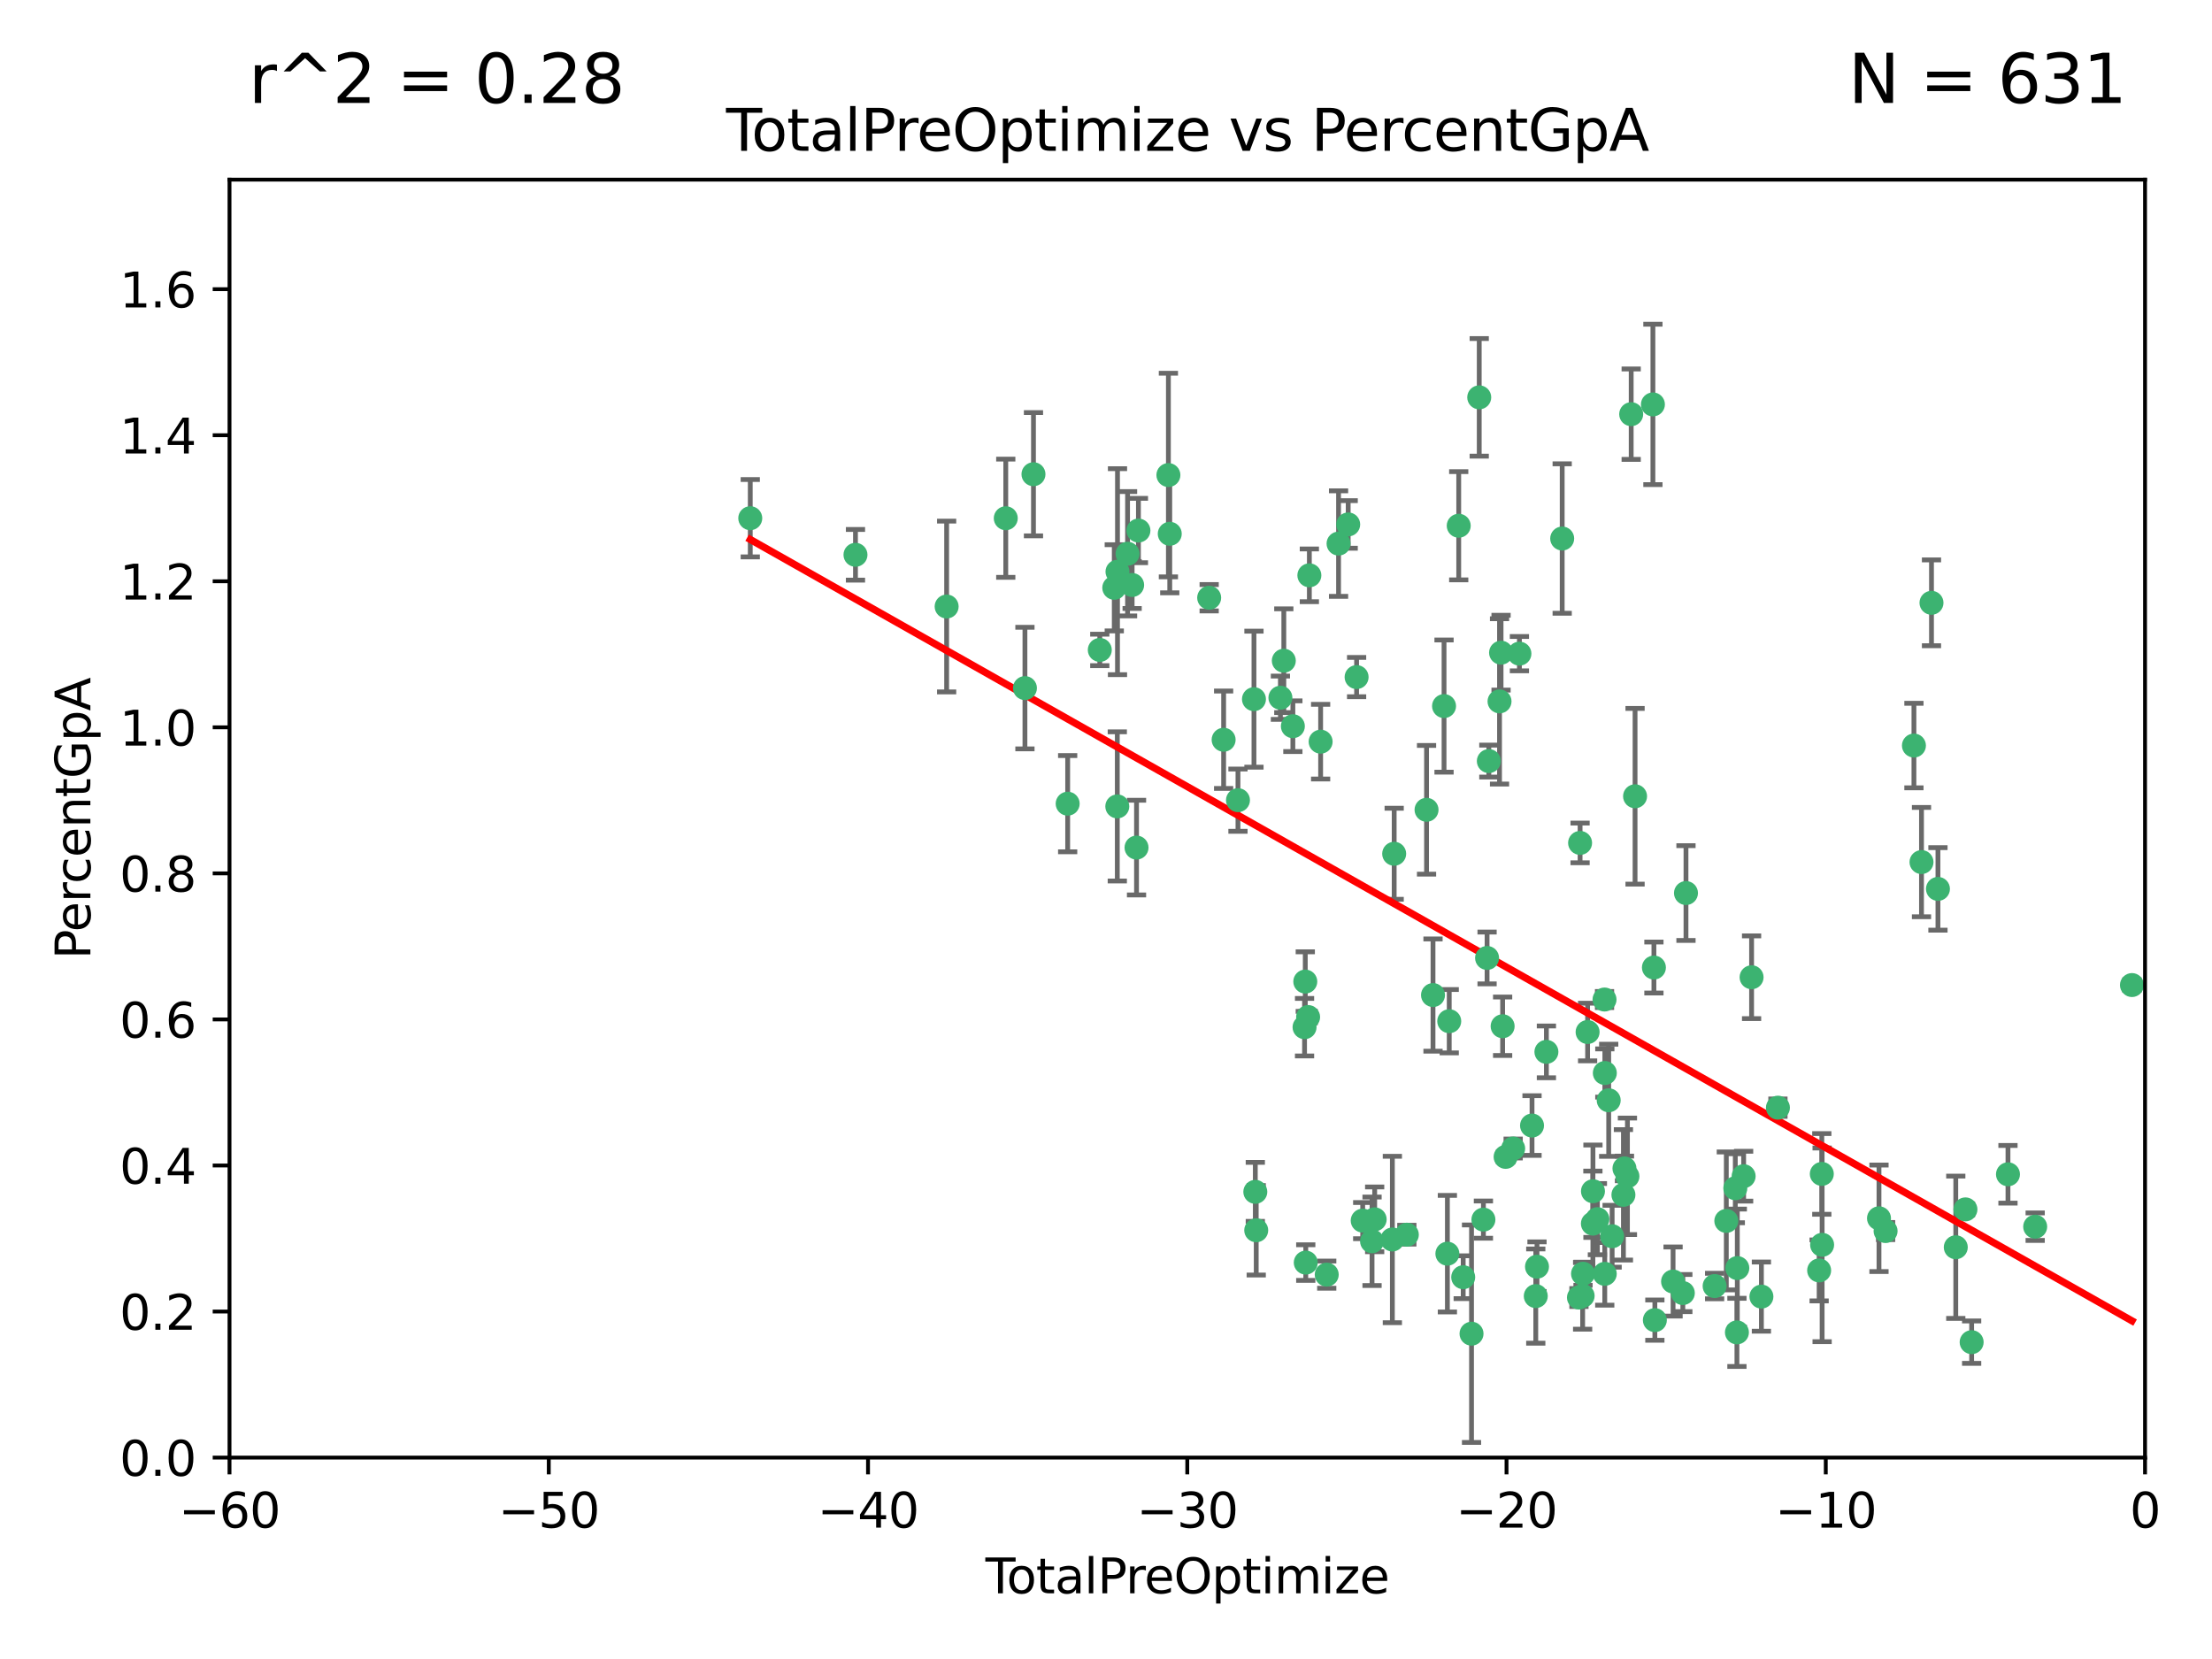 <?xml version="1.0" encoding="utf-8" standalone="no"?>
<!DOCTYPE svg PUBLIC "-//W3C//DTD SVG 1.1//EN"
  "http://www.w3.org/Graphics/SVG/1.1/DTD/svg11.dtd">
<svg xmlns:xlink="http://www.w3.org/1999/xlink" width="460.8pt" height="345.6pt" viewBox="0 0 460.8 345.6" xmlns="http://www.w3.org/2000/svg" version="1.1">
 <defs>
  <style type="text/css">*{stroke-linejoin: round; stroke-linecap: butt}</style>
 </defs>
 <g id="figure_1">
  <g id="patch_1">
   <path d="M 0 345.6 
L 460.8 345.6 
L 460.8 0 
L 0 0 
z
" style="fill: #ffffff"/>
  </g>
  <g id="axes_1">
   <g id="patch_2">
    <path d="M 47.81 303.64 
L 446.85 303.64 
L 446.85 37.422 
L 47.81 37.422 
z
" style="fill: #ffffff"/>
   </g>
   <g id="PathCollection_1">
    <defs>
     <path id="mc50a950169" d="M 0 1.118 
C 0.297 1.118 0.581 1 0.791 0.791 
C 1 0.581 1.118 0.297 1.118 0 
C 1.118 -0.297 1 -0.581 0.791 -0.791 
C 0.581 -1 0.297 -1.118 0 -1.118 
C -0.297 -1.118 -0.581 -1 -0.791 -0.791 
C -1 -0.581 -1.118 -0.297 -1.118 0 
C -1.118 0.297 -1 0.581 -0.791 0.791 
C -0.581 1 -0.297 1.118 0 1.118 
z
" style="stroke: #3cb371"/>
    </defs>
    <g clip-path="url(#p9fc7897730)">
     <use xlink:href="#mc50a950169" x="156.294" y="107.951" style="fill: #3cb371; stroke: #3cb371"/>
     <use xlink:href="#mc50a950169" x="178.212" y="115.575" style="fill: #3cb371; stroke: #3cb371"/>
     <use xlink:href="#mc50a950169" x="197.202" y="126.349" style="fill: #3cb371; stroke: #3cb371"/>
     <use xlink:href="#mc50a950169" x="209.52" y="107.957" style="fill: #3cb371; stroke: #3cb371"/>
     <use xlink:href="#mc50a950169" x="213.513" y="143.342" style="fill: #3cb371; stroke: #3cb371"/>
     <use xlink:href="#mc50a950169" x="215.291" y="98.789" style="fill: #3cb371; stroke: #3cb371"/>
     <use xlink:href="#mc50a950169" x="222.415" y="167.422" style="fill: #3cb371; stroke: #3cb371"/>
     <use xlink:href="#mc50a950169" x="229.106" y="135.393" style="fill: #3cb371; stroke: #3cb371"/>
     <use xlink:href="#mc50a950169" x="232.122" y="122.451" style="fill: #3cb371; stroke: #3cb371"/>
     <use xlink:href="#mc50a950169" x="232.754" y="167.989" style="fill: #3cb371; stroke: #3cb371"/>
     <use xlink:href="#mc50a950169" x="232.794" y="119.09" style="fill: #3cb371; stroke: #3cb371"/>
     <use xlink:href="#mc50a950169" x="234.891" y="115.354" style="fill: #3cb371; stroke: #3cb371"/>
     <use xlink:href="#mc50a950169" x="235.845" y="121.866" style="fill: #3cb371; stroke: #3cb371"/>
     <use xlink:href="#mc50a950169" x="236.759" y="176.567" style="fill: #3cb371; stroke: #3cb371"/>
     <use xlink:href="#mc50a950169" x="237.156" y="110.522" style="fill: #3cb371; stroke: #3cb371"/>
     <use xlink:href="#mc50a950169" x="243.399" y="98.963" style="fill: #3cb371; stroke: #3cb371"/>
     <use xlink:href="#mc50a950169" x="243.682" y="111.2" style="fill: #3cb371; stroke: #3cb371"/>
     <use xlink:href="#mc50a950169" x="251.892" y="124.52" style="fill: #3cb371; stroke: #3cb371"/>
     <use xlink:href="#mc50a950169" x="254.904" y="154.103" style="fill: #3cb371; stroke: #3cb371"/>
     <use xlink:href="#mc50a950169" x="257.892" y="166.69" style="fill: #3cb371; stroke: #3cb371"/>
     <use xlink:href="#mc50a950169" x="261.223" y="145.65" style="fill: #3cb371; stroke: #3cb371"/>
     <use xlink:href="#mc50a950169" x="261.505" y="248.282" style="fill: #3cb371; stroke: #3cb371"/>
     <use xlink:href="#mc50a950169" x="261.695" y="256.291" style="fill: #3cb371; stroke: #3cb371"/>
     <use xlink:href="#mc50a950169" x="266.733" y="145.347" style="fill: #3cb371; stroke: #3cb371"/>
     <use xlink:href="#mc50a950169" x="267.441" y="137.636" style="fill: #3cb371; stroke: #3cb371"/>
     <use xlink:href="#mc50a950169" x="269.328" y="151.28" style="fill: #3cb371; stroke: #3cb371"/>
     <use xlink:href="#mc50a950169" x="271.762" y="213.983" style="fill: #3cb371; stroke: #3cb371"/>
     <use xlink:href="#mc50a950169" x="271.914" y="204.479" style="fill: #3cb371; stroke: #3cb371"/>
     <use xlink:href="#mc50a950169" x="272.014" y="263.021" style="fill: #3cb371; stroke: #3cb371"/>
     <use xlink:href="#mc50a950169" x="272.504" y="211.868" style="fill: #3cb371; stroke: #3cb371"/>
     <use xlink:href="#mc50a950169" x="272.764" y="119.85" style="fill: #3cb371; stroke: #3cb371"/>
     <use xlink:href="#mc50a950169" x="275.111" y="154.504" style="fill: #3cb371; stroke: #3cb371"/>
     <use xlink:href="#mc50a950169" x="276.383" y="265.529" style="fill: #3cb371; stroke: #3cb371"/>
     <use xlink:href="#mc50a950169" x="278.846" y="113.24" style="fill: #3cb371; stroke: #3cb371"/>
     <use xlink:href="#mc50a950169" x="280.853" y="109.247" style="fill: #3cb371; stroke: #3cb371"/>
     <use xlink:href="#mc50a950169" x="282.605" y="141.05" style="fill: #3cb371; stroke: #3cb371"/>
     <use xlink:href="#mc50a950169" x="283.875" y="254.273" style="fill: #3cb371; stroke: #3cb371"/>
     <use xlink:href="#mc50a950169" x="285.823" y="258.58" style="fill: #3cb371; stroke: #3cb371"/>
     <use xlink:href="#mc50a950169" x="286.369" y="254.01" style="fill: #3cb371; stroke: #3cb371"/>
     <use xlink:href="#mc50a950169" x="290.054" y="258.208" style="fill: #3cb371; stroke: #3cb371"/>
     <use xlink:href="#mc50a950169" x="290.433" y="177.854" style="fill: #3cb371; stroke: #3cb371"/>
     <use xlink:href="#mc50a950169" x="293.069" y="257.207" style="fill: #3cb371; stroke: #3cb371"/>
     <use xlink:href="#mc50a950169" x="297.175" y="168.695" style="fill: #3cb371; stroke: #3cb371"/>
     <use xlink:href="#mc50a950169" x="298.522" y="207.289" style="fill: #3cb371; stroke: #3cb371"/>
     <use xlink:href="#mc50a950169" x="300.821" y="147.089" style="fill: #3cb371; stroke: #3cb371"/>
     <use xlink:href="#mc50a950169" x="301.517" y="261.164" style="fill: #3cb371; stroke: #3cb371"/>
     <use xlink:href="#mc50a950169" x="301.902" y="212.736" style="fill: #3cb371; stroke: #3cb371"/>
     <use xlink:href="#mc50a950169" x="303.879" y="109.521" style="fill: #3cb371; stroke: #3cb371"/>
     <use xlink:href="#mc50a950169" x="304.812" y="266.067" style="fill: #3cb371; stroke: #3cb371"/>
     <use xlink:href="#mc50a950169" x="306.546" y="277.831" style="fill: #3cb371; stroke: #3cb371"/>
     <use xlink:href="#mc50a950169" x="308.151" y="82.775" style="fill: #3cb371; stroke: #3cb371"/>
     <use xlink:href="#mc50a950169" x="309.022" y="254.066" style="fill: #3cb371; stroke: #3cb371"/>
     <use xlink:href="#mc50a950169" x="309.785" y="199.56" style="fill: #3cb371; stroke: #3cb371"/>
     <use xlink:href="#mc50a950169" x="310.151" y="158.548" style="fill: #3cb371; stroke: #3cb371"/>
     <use xlink:href="#mc50a950169" x="312.379" y="146.112" style="fill: #3cb371; stroke: #3cb371"/>
     <use xlink:href="#mc50a950169" x="312.699" y="135.965" style="fill: #3cb371; stroke: #3cb371"/>
     <use xlink:href="#mc50a950169" x="313.025" y="213.785" style="fill: #3cb371; stroke: #3cb371"/>
     <use xlink:href="#mc50a950169" x="313.646" y="240.997" style="fill: #3cb371; stroke: #3cb371"/>
     <use xlink:href="#mc50a950169" x="315.22" y="239.254" style="fill: #3cb371; stroke: #3cb371"/>
     <use xlink:href="#mc50a950169" x="316.522" y="136.168" style="fill: #3cb371; stroke: #3cb371"/>
     <use xlink:href="#mc50a950169" x="319.149" y="234.471" style="fill: #3cb371; stroke: #3cb371"/>
     <use xlink:href="#mc50a950169" x="319.93" y="269.997" style="fill: #3cb371; stroke: #3cb371"/>
     <use xlink:href="#mc50a950169" x="320.185" y="263.875" style="fill: #3cb371; stroke: #3cb371"/>
     <use xlink:href="#mc50a950169" x="322.145" y="219.122" style="fill: #3cb371; stroke: #3cb371"/>
     <use xlink:href="#mc50a950169" x="325.433" y="112.186" style="fill: #3cb371; stroke: #3cb371"/>
     <use xlink:href="#mc50a950169" x="328.923" y="270.301" style="fill: #3cb371; stroke: #3cb371"/>
     <use xlink:href="#mc50a950169" x="329.161" y="175.595" style="fill: #3cb371; stroke: #3cb371"/>
     <use xlink:href="#mc50a950169" x="329.692" y="269.943" style="fill: #3cb371; stroke: #3cb371"/>
     <use xlink:href="#mc50a950169" x="329.771" y="265.342" style="fill: #3cb371; stroke: #3cb371"/>
     <use xlink:href="#mc50a950169" x="330.727" y="214.989" style="fill: #3cb371; stroke: #3cb371"/>
     <use xlink:href="#mc50a950169" x="331.828" y="254.899" style="fill: #3cb371; stroke: #3cb371"/>
     <use xlink:href="#mc50a950169" x="331.843" y="248.154" style="fill: #3cb371; stroke: #3cb371"/>
     <use xlink:href="#mc50a950169" x="332.766" y="253.968" style="fill: #3cb371; stroke: #3cb371"/>
     <use xlink:href="#mc50a950169" x="334.252" y="208.219" style="fill: #3cb371; stroke: #3cb371"/>
     <use xlink:href="#mc50a950169" x="334.3" y="265.364" style="fill: #3cb371; stroke: #3cb371"/>
     <use xlink:href="#mc50a950169" x="334.316" y="223.528" style="fill: #3cb371; stroke: #3cb371"/>
     <use xlink:href="#mc50a950169" x="335.122" y="229.21" style="fill: #3cb371; stroke: #3cb371"/>
     <use xlink:href="#mc50a950169" x="335.836" y="257.532" style="fill: #3cb371; stroke: #3cb371"/>
     <use xlink:href="#mc50a950169" x="338.189" y="248.906" style="fill: #3cb371; stroke: #3cb371"/>
     <use xlink:href="#mc50a950169" x="338.405" y="243.404" style="fill: #3cb371; stroke: #3cb371"/>
     <use xlink:href="#mc50a950169" x="339.024" y="245.048" style="fill: #3cb371; stroke: #3cb371"/>
     <use xlink:href="#mc50a950169" x="339.806" y="86.28" style="fill: #3cb371; stroke: #3cb371"/>
     <use xlink:href="#mc50a950169" x="340.614" y="165.878" style="fill: #3cb371; stroke: #3cb371"/>
     <use xlink:href="#mc50a950169" x="344.331" y="84.247" style="fill: #3cb371; stroke: #3cb371"/>
     <use xlink:href="#mc50a950169" x="344.541" y="201.554" style="fill: #3cb371; stroke: #3cb371"/>
     <use xlink:href="#mc50a950169" x="344.738" y="275.006" style="fill: #3cb371; stroke: #3cb371"/>
     <use xlink:href="#mc50a950169" x="348.531" y="266.966" style="fill: #3cb371; stroke: #3cb371"/>
     <use xlink:href="#mc50a950169" x="350.564" y="269.367" style="fill: #3cb371; stroke: #3cb371"/>
     <use xlink:href="#mc50a950169" x="351.22" y="186.039" style="fill: #3cb371; stroke: #3cb371"/>
     <use xlink:href="#mc50a950169" x="357.188" y="267.907" style="fill: #3cb371; stroke: #3cb371"/>
     <use xlink:href="#mc50a950169" x="359.623" y="254.34" style="fill: #3cb371; stroke: #3cb371"/>
     <use xlink:href="#mc50a950169" x="361.496" y="247.53" style="fill: #3cb371; stroke: #3cb371"/>
     <use xlink:href="#mc50a950169" x="361.833" y="277.561" style="fill: #3cb371; stroke: #3cb371"/>
     <use xlink:href="#mc50a950169" x="361.914" y="264.164" style="fill: #3cb371; stroke: #3cb371"/>
     <use xlink:href="#mc50a950169" x="363.231" y="245.024" style="fill: #3cb371; stroke: #3cb371"/>
     <use xlink:href="#mc50a950169" x="364.887" y="203.579" style="fill: #3cb371; stroke: #3cb371"/>
     <use xlink:href="#mc50a950169" x="366.934" y="270.107" style="fill: #3cb371; stroke: #3cb371"/>
     <use xlink:href="#mc50a950169" x="370.375" y="230.749" style="fill: #3cb371; stroke: #3cb371"/>
     <use xlink:href="#mc50a950169" x="378.961" y="264.651" style="fill: #3cb371; stroke: #3cb371"/>
     <use xlink:href="#mc50a950169" x="379.515" y="244.548" style="fill: #3cb371; stroke: #3cb371"/>
     <use xlink:href="#mc50a950169" x="379.581" y="259.321" style="fill: #3cb371; stroke: #3cb371"/>
     <use xlink:href="#mc50a950169" x="391.428" y="253.793" style="fill: #3cb371; stroke: #3cb371"/>
     <use xlink:href="#mc50a950169" x="392.803" y="256.451" style="fill: #3cb371; stroke: #3cb371"/>
     <use xlink:href="#mc50a950169" x="398.706" y="155.313" style="fill: #3cb371; stroke: #3cb371"/>
     <use xlink:href="#mc50a950169" x="400.283" y="179.587" style="fill: #3cb371; stroke: #3cb371"/>
     <use xlink:href="#mc50a950169" x="402.364" y="125.576" style="fill: #3cb371; stroke: #3cb371"/>
     <use xlink:href="#mc50a950169" x="403.71" y="185.174" style="fill: #3cb371; stroke: #3cb371"/>
     <use xlink:href="#mc50a950169" x="407.425" y="259.827" style="fill: #3cb371; stroke: #3cb371"/>
     <use xlink:href="#mc50a950169" x="409.437" y="251.937" style="fill: #3cb371; stroke: #3cb371"/>
     <use xlink:href="#mc50a950169" x="410.73" y="279.596" style="fill: #3cb371; stroke: #3cb371"/>
     <use xlink:href="#mc50a950169" x="418.298" y="244.627" style="fill: #3cb371; stroke: #3cb371"/>
     <use xlink:href="#mc50a950169" x="423.965" y="255.54" style="fill: #3cb371; stroke: #3cb371"/>
     <use xlink:href="#mc50a950169" x="444.125" y="205.206" style="fill: #3cb371; stroke: #3cb371"/>
    </g>
   </g>
   <g id="matplotlib.axis_1">
    <g id="xtick_1">
     <g id="line2d_1">
      <defs>
       <path id="m15aaa20cab" d="M 0 0 
L 0 3.5 
" style="stroke: #000000; stroke-width: 0.8"/>
      </defs>
      <g>
       <use xlink:href="#m15aaa20cab" x="47.81" y="303.64" style="stroke: #000000; stroke-width: 0.8"/>
      </g>
     </g>
     <g id="text_1">
      <!-- −60 -->
      <g transform="translate(37.258 318.238)scale(0.1 -0.1)">
       <defs>
        <path id="DejaVuSans-2212" d="M 678 2272 
L 4684 2272 
L 4684 1741 
L 678 1741 
L 678 2272 
z
" transform="scale(0.016)"/>
        <path id="DejaVuSans-36" d="M 2113 2584 
Q 1688 2584 1439 2293 
Q 1191 2003 1191 1497 
Q 1191 994 1439 701 
Q 1688 409 2113 409 
Q 2538 409 2786 701 
Q 3034 994 3034 1497 
Q 3034 2003 2786 2293 
Q 2538 2584 2113 2584 
z
M 3366 4563 
L 3366 3988 
Q 3128 4100 2886 4159 
Q 2644 4219 2406 4219 
Q 1781 4219 1451 3797 
Q 1122 3375 1075 2522 
Q 1259 2794 1537 2939 
Q 1816 3084 2150 3084 
Q 2853 3084 3261 2657 
Q 3669 2231 3669 1497 
Q 3669 778 3244 343 
Q 2819 -91 2113 -91 
Q 1303 -91 875 529 
Q 447 1150 447 2328 
Q 447 3434 972 4092 
Q 1497 4750 2381 4750 
Q 2619 4750 2861 4703 
Q 3103 4656 3366 4563 
z
" transform="scale(0.016)"/>
        <path id="DejaVuSans-30" d="M 2034 4250 
Q 1547 4250 1301 3770 
Q 1056 3291 1056 2328 
Q 1056 1369 1301 889 
Q 1547 409 2034 409 
Q 2525 409 2770 889 
Q 3016 1369 3016 2328 
Q 3016 3291 2770 3770 
Q 2525 4250 2034 4250 
z
M 2034 4750 
Q 2819 4750 3233 4129 
Q 3647 3509 3647 2328 
Q 3647 1150 3233 529 
Q 2819 -91 2034 -91 
Q 1250 -91 836 529 
Q 422 1150 422 2328 
Q 422 3509 836 4129 
Q 1250 4750 2034 4750 
z
" transform="scale(0.016)"/>
       </defs>
       <use xlink:href="#DejaVuSans-2212"/>
       <use xlink:href="#DejaVuSans-36" x="83.789"/>
       <use xlink:href="#DejaVuSans-30" x="147.412"/>
      </g>
     </g>
    </g>
    <g id="xtick_2">
     <g id="line2d_2">
      <g>
       <use xlink:href="#m15aaa20cab" x="114.317" y="303.64" style="stroke: #000000; stroke-width: 0.8"/>
      </g>
     </g>
     <g id="text_2">
      <!-- −50 -->
      <g transform="translate(103.764 318.238)scale(0.1 -0.1)">
       <defs>
        <path id="DejaVuSans-35" d="M 691 4666 
L 3169 4666 
L 3169 4134 
L 1269 4134 
L 1269 2991 
Q 1406 3038 1543 3061 
Q 1681 3084 1819 3084 
Q 2600 3084 3056 2656 
Q 3513 2228 3513 1497 
Q 3513 744 3044 326 
Q 2575 -91 1722 -91 
Q 1428 -91 1123 -41 
Q 819 9 494 109 
L 494 744 
Q 775 591 1075 516 
Q 1375 441 1709 441 
Q 2250 441 2565 725 
Q 2881 1009 2881 1497 
Q 2881 1984 2565 2268 
Q 2250 2553 1709 2553 
Q 1456 2553 1204 2497 
Q 953 2441 691 2322 
L 691 4666 
z
" transform="scale(0.016)"/>
       </defs>
       <use xlink:href="#DejaVuSans-2212"/>
       <use xlink:href="#DejaVuSans-35" x="83.789"/>
       <use xlink:href="#DejaVuSans-30" x="147.412"/>
      </g>
     </g>
    </g>
    <g id="xtick_3">
     <g id="line2d_3">
      <g>
       <use xlink:href="#m15aaa20cab" x="180.823" y="303.64" style="stroke: #000000; stroke-width: 0.8"/>
      </g>
     </g>
     <g id="text_3">
      <!-- −40 -->
      <g transform="translate(170.271 318.238)scale(0.1 -0.1)">
       <defs>
        <path id="DejaVuSans-34" d="M 2419 4116 
L 825 1625 
L 2419 1625 
L 2419 4116 
z
M 2253 4666 
L 3047 4666 
L 3047 1625 
L 3713 1625 
L 3713 1100 
L 3047 1100 
L 3047 0 
L 2419 0 
L 2419 1100 
L 313 1100 
L 313 1709 
L 2253 4666 
z
" transform="scale(0.016)"/>
       </defs>
       <use xlink:href="#DejaVuSans-2212"/>
       <use xlink:href="#DejaVuSans-34" x="83.789"/>
       <use xlink:href="#DejaVuSans-30" x="147.412"/>
      </g>
     </g>
    </g>
    <g id="xtick_4">
     <g id="line2d_4">
      <g>
       <use xlink:href="#m15aaa20cab" x="247.33" y="303.64" style="stroke: #000000; stroke-width: 0.8"/>
      </g>
     </g>
     <g id="text_4">
      <!-- −30 -->
      <g transform="translate(236.778 318.238)scale(0.1 -0.1)">
       <defs>
        <path id="DejaVuSans-33" d="M 2597 2516 
Q 3050 2419 3304 2112 
Q 3559 1806 3559 1356 
Q 3559 666 3084 287 
Q 2609 -91 1734 -91 
Q 1441 -91 1130 -33 
Q 819 25 488 141 
L 488 750 
Q 750 597 1062 519 
Q 1375 441 1716 441 
Q 2309 441 2620 675 
Q 2931 909 2931 1356 
Q 2931 1769 2642 2001 
Q 2353 2234 1838 2234 
L 1294 2234 
L 1294 2753 
L 1863 2753 
Q 2328 2753 2575 2939 
Q 2822 3125 2822 3475 
Q 2822 3834 2567 4026 
Q 2313 4219 1838 4219 
Q 1578 4219 1281 4162 
Q 984 4106 628 3988 
L 628 4550 
Q 988 4650 1302 4700 
Q 1616 4750 1894 4750 
Q 2613 4750 3031 4423 
Q 3450 4097 3450 3541 
Q 3450 3153 3228 2886 
Q 3006 2619 2597 2516 
z
" transform="scale(0.016)"/>
       </defs>
       <use xlink:href="#DejaVuSans-2212"/>
       <use xlink:href="#DejaVuSans-33" x="83.789"/>
       <use xlink:href="#DejaVuSans-30" x="147.412"/>
      </g>
     </g>
    </g>
    <g id="xtick_5">
     <g id="line2d_5">
      <g>
       <use xlink:href="#m15aaa20cab" x="313.837" y="303.64" style="stroke: #000000; stroke-width: 0.8"/>
      </g>
     </g>
     <g id="text_5">
      <!-- −20 -->
      <g transform="translate(303.284 318.238)scale(0.1 -0.1)">
       <defs>
        <path id="DejaVuSans-32" d="M 1228 531 
L 3431 531 
L 3431 0 
L 469 0 
L 469 531 
Q 828 903 1448 1529 
Q 2069 2156 2228 2338 
Q 2531 2678 2651 2914 
Q 2772 3150 2772 3378 
Q 2772 3750 2511 3984 
Q 2250 4219 1831 4219 
Q 1534 4219 1204 4116 
Q 875 4013 500 3803 
L 500 4441 
Q 881 4594 1212 4672 
Q 1544 4750 1819 4750 
Q 2544 4750 2975 4387 
Q 3406 4025 3406 3419 
Q 3406 3131 3298 2873 
Q 3191 2616 2906 2266 
Q 2828 2175 2409 1742 
Q 1991 1309 1228 531 
z
" transform="scale(0.016)"/>
       </defs>
       <use xlink:href="#DejaVuSans-2212"/>
       <use xlink:href="#DejaVuSans-32" x="83.789"/>
       <use xlink:href="#DejaVuSans-30" x="147.412"/>
      </g>
     </g>
    </g>
    <g id="xtick_6">
     <g id="line2d_6">
      <g>
       <use xlink:href="#m15aaa20cab" x="380.343" y="303.64" style="stroke: #000000; stroke-width: 0.8"/>
      </g>
     </g>
     <g id="text_6">
      <!-- −10 -->
      <g transform="translate(369.791 318.238)scale(0.1 -0.1)">
       <defs>
        <path id="DejaVuSans-31" d="M 794 531 
L 1825 531 
L 1825 4091 
L 703 3866 
L 703 4441 
L 1819 4666 
L 2450 4666 
L 2450 531 
L 3481 531 
L 3481 0 
L 794 0 
L 794 531 
z
" transform="scale(0.016)"/>
       </defs>
       <use xlink:href="#DejaVuSans-2212"/>
       <use xlink:href="#DejaVuSans-31" x="83.789"/>
       <use xlink:href="#DejaVuSans-30" x="147.412"/>
      </g>
     </g>
    </g>
    <g id="xtick_7">
     <g id="line2d_7">
      <g>
       <use xlink:href="#m15aaa20cab" x="446.85" y="303.64" style="stroke: #000000; stroke-width: 0.8"/>
      </g>
     </g>
     <g id="text_7">
      <!-- 0 -->
      <g transform="translate(443.669 318.238)scale(0.1 -0.1)">
       <use xlink:href="#DejaVuSans-30"/>
      </g>
     </g>
    </g>
    <g id="text_8">
     <!-- TotalPreOptimize -->
     <g transform="translate(205.287 331.917)scale(0.1 -0.1)">
      <defs>
       <path id="DejaVuSans-54" d="M -19 4666 
L 3928 4666 
L 3928 4134 
L 2272 4134 
L 2272 0 
L 1638 0 
L 1638 4134 
L -19 4134 
L -19 4666 
z
" transform="scale(0.016)"/>
       <path id="DejaVuSans-6f" d="M 1959 3097 
Q 1497 3097 1228 2736 
Q 959 2375 959 1747 
Q 959 1119 1226 758 
Q 1494 397 1959 397 
Q 2419 397 2687 759 
Q 2956 1122 2956 1747 
Q 2956 2369 2687 2733 
Q 2419 3097 1959 3097 
z
M 1959 3584 
Q 2709 3584 3137 3096 
Q 3566 2609 3566 1747 
Q 3566 888 3137 398 
Q 2709 -91 1959 -91 
Q 1206 -91 779 398 
Q 353 888 353 1747 
Q 353 2609 779 3096 
Q 1206 3584 1959 3584 
z
" transform="scale(0.016)"/>
       <path id="DejaVuSans-74" d="M 1172 4494 
L 1172 3500 
L 2356 3500 
L 2356 3053 
L 1172 3053 
L 1172 1153 
Q 1172 725 1289 603 
Q 1406 481 1766 481 
L 2356 481 
L 2356 0 
L 1766 0 
Q 1100 0 847 248 
Q 594 497 594 1153 
L 594 3053 
L 172 3053 
L 172 3500 
L 594 3500 
L 594 4494 
L 1172 4494 
z
" transform="scale(0.016)"/>
       <path id="DejaVuSans-61" d="M 2194 1759 
Q 1497 1759 1228 1600 
Q 959 1441 959 1056 
Q 959 750 1161 570 
Q 1363 391 1709 391 
Q 2188 391 2477 730 
Q 2766 1069 2766 1631 
L 2766 1759 
L 2194 1759 
z
M 3341 1997 
L 3341 0 
L 2766 0 
L 2766 531 
Q 2569 213 2275 61 
Q 1981 -91 1556 -91 
Q 1019 -91 701 211 
Q 384 513 384 1019 
Q 384 1609 779 1909 
Q 1175 2209 1959 2209 
L 2766 2209 
L 2766 2266 
Q 2766 2663 2505 2880 
Q 2244 3097 1772 3097 
Q 1472 3097 1187 3025 
Q 903 2953 641 2809 
L 641 3341 
Q 956 3463 1253 3523 
Q 1550 3584 1831 3584 
Q 2591 3584 2966 3190 
Q 3341 2797 3341 1997 
z
" transform="scale(0.016)"/>
       <path id="DejaVuSans-6c" d="M 603 4863 
L 1178 4863 
L 1178 0 
L 603 0 
L 603 4863 
z
" transform="scale(0.016)"/>
       <path id="DejaVuSans-50" d="M 1259 4147 
L 1259 2394 
L 2053 2394 
Q 2494 2394 2734 2622 
Q 2975 2850 2975 3272 
Q 2975 3691 2734 3919 
Q 2494 4147 2053 4147 
L 1259 4147 
z
M 628 4666 
L 2053 4666 
Q 2838 4666 3239 4311 
Q 3641 3956 3641 3272 
Q 3641 2581 3239 2228 
Q 2838 1875 2053 1875 
L 1259 1875 
L 1259 0 
L 628 0 
L 628 4666 
z
" transform="scale(0.016)"/>
       <path id="DejaVuSans-72" d="M 2631 2963 
Q 2534 3019 2420 3045 
Q 2306 3072 2169 3072 
Q 1681 3072 1420 2755 
Q 1159 2438 1159 1844 
L 1159 0 
L 581 0 
L 581 3500 
L 1159 3500 
L 1159 2956 
Q 1341 3275 1631 3429 
Q 1922 3584 2338 3584 
Q 2397 3584 2469 3576 
Q 2541 3569 2628 3553 
L 2631 2963 
z
" transform="scale(0.016)"/>
       <path id="DejaVuSans-65" d="M 3597 1894 
L 3597 1613 
L 953 1613 
Q 991 1019 1311 708 
Q 1631 397 2203 397 
Q 2534 397 2845 478 
Q 3156 559 3463 722 
L 3463 178 
Q 3153 47 2828 -22 
Q 2503 -91 2169 -91 
Q 1331 -91 842 396 
Q 353 884 353 1716 
Q 353 2575 817 3079 
Q 1281 3584 2069 3584 
Q 2775 3584 3186 3129 
Q 3597 2675 3597 1894 
z
M 3022 2063 
Q 3016 2534 2758 2815 
Q 2500 3097 2075 3097 
Q 1594 3097 1305 2825 
Q 1016 2553 972 2059 
L 3022 2063 
z
" transform="scale(0.016)"/>
       <path id="DejaVuSans-4f" d="M 2522 4238 
Q 1834 4238 1429 3725 
Q 1025 3213 1025 2328 
Q 1025 1447 1429 934 
Q 1834 422 2522 422 
Q 3209 422 3611 934 
Q 4013 1447 4013 2328 
Q 4013 3213 3611 3725 
Q 3209 4238 2522 4238 
z
M 2522 4750 
Q 3503 4750 4090 4092 
Q 4678 3434 4678 2328 
Q 4678 1225 4090 567 
Q 3503 -91 2522 -91 
Q 1538 -91 948 565 
Q 359 1222 359 2328 
Q 359 3434 948 4092 
Q 1538 4750 2522 4750 
z
" transform="scale(0.016)"/>
       <path id="DejaVuSans-70" d="M 1159 525 
L 1159 -1331 
L 581 -1331 
L 581 3500 
L 1159 3500 
L 1159 2969 
Q 1341 3281 1617 3432 
Q 1894 3584 2278 3584 
Q 2916 3584 3314 3078 
Q 3713 2572 3713 1747 
Q 3713 922 3314 415 
Q 2916 -91 2278 -91 
Q 1894 -91 1617 61 
Q 1341 213 1159 525 
z
M 3116 1747 
Q 3116 2381 2855 2742 
Q 2594 3103 2138 3103 
Q 1681 3103 1420 2742 
Q 1159 2381 1159 1747 
Q 1159 1113 1420 752 
Q 1681 391 2138 391 
Q 2594 391 2855 752 
Q 3116 1113 3116 1747 
z
" transform="scale(0.016)"/>
       <path id="DejaVuSans-69" d="M 603 3500 
L 1178 3500 
L 1178 0 
L 603 0 
L 603 3500 
z
M 603 4863 
L 1178 4863 
L 1178 4134 
L 603 4134 
L 603 4863 
z
" transform="scale(0.016)"/>
       <path id="DejaVuSans-6d" d="M 3328 2828 
Q 3544 3216 3844 3400 
Q 4144 3584 4550 3584 
Q 5097 3584 5394 3201 
Q 5691 2819 5691 2113 
L 5691 0 
L 5113 0 
L 5113 2094 
Q 5113 2597 4934 2840 
Q 4756 3084 4391 3084 
Q 3944 3084 3684 2787 
Q 3425 2491 3425 1978 
L 3425 0 
L 2847 0 
L 2847 2094 
Q 2847 2600 2669 2842 
Q 2491 3084 2119 3084 
Q 1678 3084 1418 2786 
Q 1159 2488 1159 1978 
L 1159 0 
L 581 0 
L 581 3500 
L 1159 3500 
L 1159 2956 
Q 1356 3278 1631 3431 
Q 1906 3584 2284 3584 
Q 2666 3584 2933 3390 
Q 3200 3197 3328 2828 
z
" transform="scale(0.016)"/>
       <path id="DejaVuSans-7a" d="M 353 3500 
L 3084 3500 
L 3084 2975 
L 922 459 
L 3084 459 
L 3084 0 
L 275 0 
L 275 525 
L 2438 3041 
L 353 3041 
L 353 3500 
z
" transform="scale(0.016)"/>
      </defs>
      <use xlink:href="#DejaVuSans-54"/>
      <use xlink:href="#DejaVuSans-6f" x="44.084"/>
      <use xlink:href="#DejaVuSans-74" x="105.266"/>
      <use xlink:href="#DejaVuSans-61" x="144.475"/>
      <use xlink:href="#DejaVuSans-6c" x="205.754"/>
      <use xlink:href="#DejaVuSans-50" x="233.537"/>
      <use xlink:href="#DejaVuSans-72" x="292.09"/>
      <use xlink:href="#DejaVuSans-65" x="330.953"/>
      <use xlink:href="#DejaVuSans-4f" x="392.477"/>
      <use xlink:href="#DejaVuSans-70" x="471.188"/>
      <use xlink:href="#DejaVuSans-74" x="534.664"/>
      <use xlink:href="#DejaVuSans-69" x="573.873"/>
      <use xlink:href="#DejaVuSans-6d" x="601.656"/>
      <use xlink:href="#DejaVuSans-69" x="699.068"/>
      <use xlink:href="#DejaVuSans-7a" x="726.852"/>
      <use xlink:href="#DejaVuSans-65" x="779.342"/>
     </g>
    </g>
   </g>
   <g id="matplotlib.axis_2">
    <g id="ytick_1">
     <g id="line2d_8">
      <defs>
       <path id="mbfccde7754" d="M 0 0 
L -3.5 0 
" style="stroke: #000000; stroke-width: 0.8"/>
      </defs>
      <g>
       <use xlink:href="#mbfccde7754" x="47.81" y="303.64" style="stroke: #000000; stroke-width: 0.8"/>
      </g>
     </g>
     <g id="text_9">
      <!-- 0.0 -->
      <g transform="translate(24.907 307.439)scale(0.1 -0.1)">
       <defs>
        <path id="DejaVuSans-2e" d="M 684 794 
L 1344 794 
L 1344 0 
L 684 0 
L 684 794 
z
" transform="scale(0.016)"/>
       </defs>
       <use xlink:href="#DejaVuSans-30"/>
       <use xlink:href="#DejaVuSans-2e" x="63.623"/>
       <use xlink:href="#DejaVuSans-30" x="95.41"/>
      </g>
     </g>
    </g>
    <g id="ytick_2">
     <g id="line2d_9">
      <g>
       <use xlink:href="#mbfccde7754" x="47.81" y="273.215" style="stroke: #000000; stroke-width: 0.8"/>
      </g>
     </g>
     <g id="text_10">
      <!-- 0.2 -->
      <g transform="translate(24.907 277.014)scale(0.1 -0.1)">
       <use xlink:href="#DejaVuSans-30"/>
       <use xlink:href="#DejaVuSans-2e" x="63.623"/>
       <use xlink:href="#DejaVuSans-32" x="95.41"/>
      </g>
     </g>
    </g>
    <g id="ytick_3">
     <g id="line2d_10">
      <g>
       <use xlink:href="#mbfccde7754" x="47.81" y="242.79" style="stroke: #000000; stroke-width: 0.8"/>
      </g>
     </g>
     <g id="text_11">
      <!-- 0.4 -->
      <g transform="translate(24.907 246.589)scale(0.1 -0.1)">
       <use xlink:href="#DejaVuSans-30"/>
       <use xlink:href="#DejaVuSans-2e" x="63.623"/>
       <use xlink:href="#DejaVuSans-34" x="95.41"/>
      </g>
     </g>
    </g>
    <g id="ytick_4">
     <g id="line2d_11">
      <g>
       <use xlink:href="#mbfccde7754" x="47.81" y="212.365" style="stroke: #000000; stroke-width: 0.8"/>
      </g>
     </g>
     <g id="text_12">
      <!-- 0.6 -->
      <g transform="translate(24.907 216.164)scale(0.1 -0.1)">
       <use xlink:href="#DejaVuSans-30"/>
       <use xlink:href="#DejaVuSans-2e" x="63.623"/>
       <use xlink:href="#DejaVuSans-36" x="95.41"/>
      </g>
     </g>
    </g>
    <g id="ytick_5">
     <g id="line2d_12">
      <g>
       <use xlink:href="#mbfccde7754" x="47.81" y="181.94" style="stroke: #000000; stroke-width: 0.8"/>
      </g>
     </g>
     <g id="text_13">
      <!-- 0.8 -->
      <g transform="translate(24.907 185.739)scale(0.1 -0.1)">
       <defs>
        <path id="DejaVuSans-38" d="M 2034 2216 
Q 1584 2216 1326 1975 
Q 1069 1734 1069 1313 
Q 1069 891 1326 650 
Q 1584 409 2034 409 
Q 2484 409 2743 651 
Q 3003 894 3003 1313 
Q 3003 1734 2745 1975 
Q 2488 2216 2034 2216 
z
M 1403 2484 
Q 997 2584 770 2862 
Q 544 3141 544 3541 
Q 544 4100 942 4425 
Q 1341 4750 2034 4750 
Q 2731 4750 3128 4425 
Q 3525 4100 3525 3541 
Q 3525 3141 3298 2862 
Q 3072 2584 2669 2484 
Q 3125 2378 3379 2068 
Q 3634 1759 3634 1313 
Q 3634 634 3220 271 
Q 2806 -91 2034 -91 
Q 1263 -91 848 271 
Q 434 634 434 1313 
Q 434 1759 690 2068 
Q 947 2378 1403 2484 
z
M 1172 3481 
Q 1172 3119 1398 2916 
Q 1625 2713 2034 2713 
Q 2441 2713 2670 2916 
Q 2900 3119 2900 3481 
Q 2900 3844 2670 4047 
Q 2441 4250 2034 4250 
Q 1625 4250 1398 4047 
Q 1172 3844 1172 3481 
z
" transform="scale(0.016)"/>
       </defs>
       <use xlink:href="#DejaVuSans-30"/>
       <use xlink:href="#DejaVuSans-2e" x="63.623"/>
       <use xlink:href="#DejaVuSans-38" x="95.41"/>
      </g>
     </g>
    </g>
    <g id="ytick_6">
     <g id="line2d_13">
      <g>
       <use xlink:href="#mbfccde7754" x="47.81" y="151.515" style="stroke: #000000; stroke-width: 0.8"/>
      </g>
     </g>
     <g id="text_14">
      <!-- 1.0 -->
      <g transform="translate(24.907 155.315)scale(0.1 -0.1)">
       <use xlink:href="#DejaVuSans-31"/>
       <use xlink:href="#DejaVuSans-2e" x="63.623"/>
       <use xlink:href="#DejaVuSans-30" x="95.41"/>
      </g>
     </g>
    </g>
    <g id="ytick_7">
     <g id="line2d_14">
      <g>
       <use xlink:href="#mbfccde7754" x="47.81" y="121.09" style="stroke: #000000; stroke-width: 0.8"/>
      </g>
     </g>
     <g id="text_15">
      <!-- 1.2 -->
      <g transform="translate(24.907 124.89)scale(0.1 -0.1)">
       <use xlink:href="#DejaVuSans-31"/>
       <use xlink:href="#DejaVuSans-2e" x="63.623"/>
       <use xlink:href="#DejaVuSans-32" x="95.41"/>
      </g>
     </g>
    </g>
    <g id="ytick_8">
     <g id="line2d_15">
      <g>
       <use xlink:href="#mbfccde7754" x="47.81" y="90.665" style="stroke: #000000; stroke-width: 0.8"/>
      </g>
     </g>
     <g id="text_16">
      <!-- 1.4 -->
      <g transform="translate(24.907 94.465)scale(0.1 -0.1)">
       <use xlink:href="#DejaVuSans-31"/>
       <use xlink:href="#DejaVuSans-2e" x="63.623"/>
       <use xlink:href="#DejaVuSans-34" x="95.41"/>
      </g>
     </g>
    </g>
    <g id="ytick_9">
     <g id="line2d_16">
      <g>
       <use xlink:href="#mbfccde7754" x="47.81" y="60.241" style="stroke: #000000; stroke-width: 0.8"/>
      </g>
     </g>
     <g id="text_17">
      <!-- 1.6 -->
      <g transform="translate(24.907 64.04)scale(0.1 -0.1)">
       <use xlink:href="#DejaVuSans-31"/>
       <use xlink:href="#DejaVuSans-2e" x="63.623"/>
       <use xlink:href="#DejaVuSans-36" x="95.41"/>
      </g>
     </g>
    </g>
    <g id="text_18">
     <!-- PercentGpA -->
     <g transform="translate(18.827 199.807)rotate(-90)scale(0.1 -0.1)">
      <defs>
       <path id="DejaVuSans-63" d="M 3122 3366 
L 3122 2828 
Q 2878 2963 2633 3030 
Q 2388 3097 2138 3097 
Q 1578 3097 1268 2742 
Q 959 2388 959 1747 
Q 959 1106 1268 751 
Q 1578 397 2138 397 
Q 2388 397 2633 464 
Q 2878 531 3122 666 
L 3122 134 
Q 2881 22 2623 -34 
Q 2366 -91 2075 -91 
Q 1284 -91 818 406 
Q 353 903 353 1747 
Q 353 2603 823 3093 
Q 1294 3584 2113 3584 
Q 2378 3584 2631 3529 
Q 2884 3475 3122 3366 
z
" transform="scale(0.016)"/>
       <path id="DejaVuSans-6e" d="M 3513 2113 
L 3513 0 
L 2938 0 
L 2938 2094 
Q 2938 2591 2744 2837 
Q 2550 3084 2163 3084 
Q 1697 3084 1428 2787 
Q 1159 2491 1159 1978 
L 1159 0 
L 581 0 
L 581 3500 
L 1159 3500 
L 1159 2956 
Q 1366 3272 1645 3428 
Q 1925 3584 2291 3584 
Q 2894 3584 3203 3211 
Q 3513 2838 3513 2113 
z
" transform="scale(0.016)"/>
       <path id="DejaVuSans-47" d="M 3809 666 
L 3809 1919 
L 2778 1919 
L 2778 2438 
L 4434 2438 
L 4434 434 
Q 4069 175 3628 42 
Q 3188 -91 2688 -91 
Q 1594 -91 976 548 
Q 359 1188 359 2328 
Q 359 3472 976 4111 
Q 1594 4750 2688 4750 
Q 3144 4750 3555 4637 
Q 3966 4525 4313 4306 
L 4313 3634 
Q 3963 3931 3569 4081 
Q 3175 4231 2741 4231 
Q 1884 4231 1454 3753 
Q 1025 3275 1025 2328 
Q 1025 1384 1454 906 
Q 1884 428 2741 428 
Q 3075 428 3337 486 
Q 3600 544 3809 666 
z
" transform="scale(0.016)"/>
       <path id="DejaVuSans-41" d="M 2188 4044 
L 1331 1722 
L 3047 1722 
L 2188 4044 
z
M 1831 4666 
L 2547 4666 
L 4325 0 
L 3669 0 
L 3244 1197 
L 1141 1197 
L 716 0 
L 50 0 
L 1831 4666 
z
" transform="scale(0.016)"/>
      </defs>
      <use xlink:href="#DejaVuSans-50"/>
      <use xlink:href="#DejaVuSans-65" x="56.678"/>
      <use xlink:href="#DejaVuSans-72" x="118.201"/>
      <use xlink:href="#DejaVuSans-63" x="157.064"/>
      <use xlink:href="#DejaVuSans-65" x="212.045"/>
      <use xlink:href="#DejaVuSans-6e" x="273.568"/>
      <use xlink:href="#DejaVuSans-74" x="336.947"/>
      <use xlink:href="#DejaVuSans-47" x="376.156"/>
      <use xlink:href="#DejaVuSans-70" x="453.646"/>
      <use xlink:href="#DejaVuSans-41" x="517.123"/>
     </g>
    </g>
   </g>
   <g id="LineCollection_1">
    <path d="M 156.294 116.01 
L 156.294 99.892 
" clip-path="url(#p9fc7897730)" style="fill: none; stroke: #696969"/>
    <path d="M 178.212 120.851 
L 178.212 110.299 
" clip-path="url(#p9fc7897730)" style="fill: none; stroke: #696969"/>
    <path d="M 197.202 144.138 
L 197.202 108.561 
" clip-path="url(#p9fc7897730)" style="fill: none; stroke: #696969"/>
    <path d="M 209.52 120.272 
L 209.52 95.642 
" clip-path="url(#p9fc7897730)" style="fill: none; stroke: #696969"/>
    <path d="M 213.513 156.005 
L 213.513 130.68 
" clip-path="url(#p9fc7897730)" style="fill: none; stroke: #696969"/>
    <path d="M 215.291 111.63 
L 215.291 85.948 
" clip-path="url(#p9fc7897730)" style="fill: none; stroke: #696969"/>
    <path d="M 222.415 177.447 
L 222.415 157.397 
" clip-path="url(#p9fc7897730)" style="fill: none; stroke: #696969"/>
    <path d="M 229.106 138.67 
L 229.106 132.116 
" clip-path="url(#p9fc7897730)" style="fill: none; stroke: #696969"/>
    <path d="M 232.122 131.432 
L 232.122 113.47 
" clip-path="url(#p9fc7897730)" style="fill: none; stroke: #696969"/>
    <path d="M 232.754 183.526 
L 232.754 152.453 
" clip-path="url(#p9fc7897730)" style="fill: none; stroke: #696969"/>
    <path d="M 232.794 140.547 
L 232.794 97.632 
" clip-path="url(#p9fc7897730)" style="fill: none; stroke: #696969"/>
    <path d="M 234.891 128.306 
L 234.891 102.403 
" clip-path="url(#p9fc7897730)" style="fill: none; stroke: #696969"/>
    <path d="M 235.845 126.758 
L 235.845 116.975 
" clip-path="url(#p9fc7897730)" style="fill: none; stroke: #696969"/>
    <path d="M 236.759 186.432 
L 236.759 166.702 
" clip-path="url(#p9fc7897730)" style="fill: none; stroke: #696969"/>
    <path d="M 237.156 117.225 
L 237.156 103.819 
" clip-path="url(#p9fc7897730)" style="fill: none; stroke: #696969"/>
    <path d="M 243.399 120.172 
L 243.399 77.754 
" clip-path="url(#p9fc7897730)" style="fill: none; stroke: #696969"/>
    <path d="M 243.682 123.495 
L 243.682 98.905 
" clip-path="url(#p9fc7897730)" style="fill: none; stroke: #696969"/>
    <path d="M 251.892 127.266 
L 251.892 121.774 
" clip-path="url(#p9fc7897730)" style="fill: none; stroke: #696969"/>
    <path d="M 254.904 164.251 
L 254.904 143.955 
" clip-path="url(#p9fc7897730)" style="fill: none; stroke: #696969"/>
    <path d="M 257.892 173.173 
L 257.892 160.208 
" clip-path="url(#p9fc7897730)" style="fill: none; stroke: #696969"/>
    <path d="M 261.223 159.818 
L 261.223 131.481 
" clip-path="url(#p9fc7897730)" style="fill: none; stroke: #696969"/>
    <path d="M 261.505 254.426 
L 261.505 242.139 
" clip-path="url(#p9fc7897730)" style="fill: none; stroke: #696969"/>
    <path d="M 261.695 265.614 
L 261.695 246.969 
" clip-path="url(#p9fc7897730)" style="fill: none; stroke: #696969"/>
    <path d="M 266.733 149.857 
L 266.733 140.838 
" clip-path="url(#p9fc7897730)" style="fill: none; stroke: #696969"/>
    <path d="M 267.441 148.442 
L 267.441 126.83 
" clip-path="url(#p9fc7897730)" style="fill: none; stroke: #696969"/>
    <path d="M 269.328 156.561 
L 269.328 145.999 
" clip-path="url(#p9fc7897730)" style="fill: none; stroke: #696969"/>
    <path d="M 271.762 219.972 
L 271.762 207.993 
" clip-path="url(#p9fc7897730)" style="fill: none; stroke: #696969"/>
    <path d="M 271.914 210.682 
L 271.914 198.277 
" clip-path="url(#p9fc7897730)" style="fill: none; stroke: #696969"/>
    <path d="M 272.014 266.733 
L 272.014 259.309 
" clip-path="url(#p9fc7897730)" style="fill: none; stroke: #696969"/>
    <path d="M 272.504 213.076 
L 272.504 210.66 
" clip-path="url(#p9fc7897730)" style="fill: none; stroke: #696969"/>
    <path d="M 272.764 125.343 
L 272.764 114.358 
" clip-path="url(#p9fc7897730)" style="fill: none; stroke: #696969"/>
    <path d="M 275.111 162.279 
L 275.111 146.729 
" clip-path="url(#p9fc7897730)" style="fill: none; stroke: #696969"/>
    <path d="M 276.383 268.364 
L 276.383 262.695 
" clip-path="url(#p9fc7897730)" style="fill: none; stroke: #696969"/>
    <path d="M 278.846 124.231 
L 278.846 102.249 
" clip-path="url(#p9fc7897730)" style="fill: none; stroke: #696969"/>
    <path d="M 280.853 114.203 
L 280.853 104.291 
" clip-path="url(#p9fc7897730)" style="fill: none; stroke: #696969"/>
    <path d="M 282.605 145.143 
L 282.605 136.956 
" clip-path="url(#p9fc7897730)" style="fill: none; stroke: #696969"/>
    <path d="M 283.875 258.038 
L 283.875 250.508 
" clip-path="url(#p9fc7897730)" style="fill: none; stroke: #696969"/>
    <path d="M 285.823 267.796 
L 285.823 249.365 
" clip-path="url(#p9fc7897730)" style="fill: none; stroke: #696969"/>
    <path d="M 286.369 260.756 
L 286.369 247.264 
" clip-path="url(#p9fc7897730)" style="fill: none; stroke: #696969"/>
    <path d="M 290.054 275.54 
L 290.054 240.875 
" clip-path="url(#p9fc7897730)" style="fill: none; stroke: #696969"/>
    <path d="M 290.433 187.339 
L 290.433 168.369 
" clip-path="url(#p9fc7897730)" style="fill: none; stroke: #696969"/>
    <path d="M 293.069 259.176 
L 293.069 255.238 
" clip-path="url(#p9fc7897730)" style="fill: none; stroke: #696969"/>
    <path d="M 297.175 182.098 
L 297.175 155.292 
" clip-path="url(#p9fc7897730)" style="fill: none; stroke: #696969"/>
    <path d="M 298.522 218.978 
L 298.522 195.601 
" clip-path="url(#p9fc7897730)" style="fill: none; stroke: #696969"/>
    <path d="M 300.821 160.857 
L 300.821 133.321 
" clip-path="url(#p9fc7897730)" style="fill: none; stroke: #696969"/>
    <path d="M 301.517 273.304 
L 301.517 249.024 
" clip-path="url(#p9fc7897730)" style="fill: none; stroke: #696969"/>
    <path d="M 301.902 219.334 
L 301.902 206.138 
" clip-path="url(#p9fc7897730)" style="fill: none; stroke: #696969"/>
    <path d="M 303.879 120.797 
L 303.879 98.245 
" clip-path="url(#p9fc7897730)" style="fill: none; stroke: #696969"/>
    <path d="M 304.812 270.53 
L 304.812 261.603 
" clip-path="url(#p9fc7897730)" style="fill: none; stroke: #696969"/>
    <path d="M 306.546 300.485 
L 306.546 255.177 
" clip-path="url(#p9fc7897730)" style="fill: none; stroke: #696969"/>
    <path d="M 308.151 95.021 
L 308.151 70.528 
" clip-path="url(#p9fc7897730)" style="fill: none; stroke: #696969"/>
    <path d="M 309.022 257.944 
L 309.022 250.189 
" clip-path="url(#p9fc7897730)" style="fill: none; stroke: #696969"/>
    <path d="M 309.785 204.957 
L 309.785 194.162 
" clip-path="url(#p9fc7897730)" style="fill: none; stroke: #696969"/>
    <path d="M 310.151 161.872 
L 310.151 155.223 
" clip-path="url(#p9fc7897730)" style="fill: none; stroke: #696969"/>
    <path d="M 312.379 163.332 
L 312.379 128.893 
" clip-path="url(#p9fc7897730)" style="fill: none; stroke: #696969"/>
    <path d="M 312.699 143.756 
L 312.699 128.173 
" clip-path="url(#p9fc7897730)" style="fill: none; stroke: #696969"/>
    <path d="M 313.025 219.874 
L 313.025 207.696 
" clip-path="url(#p9fc7897730)" style="fill: none; stroke: #696969"/>
    <path d="M 313.646 242.069 
L 313.646 239.925 
" clip-path="url(#p9fc7897730)" style="fill: none; stroke: #696969"/>
    <path d="M 315.22 241.228 
L 315.22 237.28 
" clip-path="url(#p9fc7897730)" style="fill: none; stroke: #696969"/>
    <path d="M 316.522 139.742 
L 316.522 132.594 
" clip-path="url(#p9fc7897730)" style="fill: none; stroke: #696969"/>
    <path d="M 319.149 240.684 
L 319.149 228.258 
" clip-path="url(#p9fc7897730)" style="fill: none; stroke: #696969"/>
    <path d="M 319.93 279.81 
L 319.93 260.183 
" clip-path="url(#p9fc7897730)" style="fill: none; stroke: #696969"/>
    <path d="M 320.185 269.046 
L 320.185 258.705 
" clip-path="url(#p9fc7897730)" style="fill: none; stroke: #696969"/>
    <path d="M 322.145 224.516 
L 322.145 213.729 
" clip-path="url(#p9fc7897730)" style="fill: none; stroke: #696969"/>
    <path d="M 325.433 127.75 
L 325.433 96.622 
" clip-path="url(#p9fc7897730)" style="fill: none; stroke: #696969"/>
    <path d="M 328.923 272.172 
L 328.923 268.429 
" clip-path="url(#p9fc7897730)" style="fill: none; stroke: #696969"/>
    <path d="M 329.161 179.732 
L 329.161 171.458 
" clip-path="url(#p9fc7897730)" style="fill: none; stroke: #696969"/>
    <path d="M 329.692 276.888 
L 329.692 262.999 
" clip-path="url(#p9fc7897730)" style="fill: none; stroke: #696969"/>
    <path d="M 329.771 267.75 
L 329.771 262.934 
" clip-path="url(#p9fc7897730)" style="fill: none; stroke: #696969"/>
    <path d="M 330.727 220.99 
L 330.727 208.987 
" clip-path="url(#p9fc7897730)" style="fill: none; stroke: #696969"/>
    <path d="M 331.828 265.839 
L 331.828 243.959 
" clip-path="url(#p9fc7897730)" style="fill: none; stroke: #696969"/>
    <path d="M 331.843 257.779 
L 331.843 238.529 
" clip-path="url(#p9fc7897730)" style="fill: none; stroke: #696969"/>
    <path d="M 332.766 261.386 
L 332.766 246.55 
" clip-path="url(#p9fc7897730)" style="fill: none; stroke: #696969"/>
    <path d="M 334.252 209.893 
L 334.252 206.545 
" clip-path="url(#p9fc7897730)" style="fill: none; stroke: #696969"/>
    <path d="M 334.3 271.893 
L 334.3 258.835 
" clip-path="url(#p9fc7897730)" style="fill: none; stroke: #696969"/>
    <path d="M 334.316 228.549 
L 334.316 218.507 
" clip-path="url(#p9fc7897730)" style="fill: none; stroke: #696969"/>
    <path d="M 335.122 240.892 
L 335.122 217.527 
" clip-path="url(#p9fc7897730)" style="fill: none; stroke: #696969"/>
    <path d="M 335.836 263.976 
L 335.836 251.088 
" clip-path="url(#p9fc7897730)" style="fill: none; stroke: #696969"/>
    <path d="M 338.189 262.487 
L 338.189 235.325 
" clip-path="url(#p9fc7897730)" style="fill: none; stroke: #696969"/>
    <path d="M 338.405 245.974 
L 338.405 240.835 
" clip-path="url(#p9fc7897730)" style="fill: none; stroke: #696969"/>
    <path d="M 339.024 257.181 
L 339.024 232.916 
" clip-path="url(#p9fc7897730)" style="fill: none; stroke: #696969"/>
    <path d="M 339.806 95.699 
L 339.806 76.861 
" clip-path="url(#p9fc7897730)" style="fill: none; stroke: #696969"/>
    <path d="M 340.614 184.176 
L 340.614 147.58 
" clip-path="url(#p9fc7897730)" style="fill: none; stroke: #696969"/>
    <path d="M 344.331 100.95 
L 344.331 67.543 
" clip-path="url(#p9fc7897730)" style="fill: none; stroke: #696969"/>
    <path d="M 344.541 206.863 
L 344.541 196.244 
" clip-path="url(#p9fc7897730)" style="fill: none; stroke: #696969"/>
    <path d="M 344.738 279.201 
L 344.738 270.811 
" clip-path="url(#p9fc7897730)" style="fill: none; stroke: #696969"/>
    <path d="M 348.531 274.162 
L 348.531 259.77 
" clip-path="url(#p9fc7897730)" style="fill: none; stroke: #696969"/>
    <path d="M 350.564 273.234 
L 350.564 265.499 
" clip-path="url(#p9fc7897730)" style="fill: none; stroke: #696969"/>
    <path d="M 351.22 195.914 
L 351.22 176.163 
" clip-path="url(#p9fc7897730)" style="fill: none; stroke: #696969"/>
    <path d="M 357.188 270.566 
L 357.188 265.248 
" clip-path="url(#p9fc7897730)" style="fill: none; stroke: #696969"/>
    <path d="M 359.623 268.707 
L 359.623 239.973 
" clip-path="url(#p9fc7897730)" style="fill: none; stroke: #696969"/>
    <path d="M 361.496 254.718 
L 361.496 240.342 
" clip-path="url(#p9fc7897730)" style="fill: none; stroke: #696969"/>
    <path d="M 361.833 284.661 
L 361.833 270.46 
" clip-path="url(#p9fc7897730)" style="fill: none; stroke: #696969"/>
    <path d="M 361.914 276.456 
L 361.914 251.873 
" clip-path="url(#p9fc7897730)" style="fill: none; stroke: #696969"/>
    <path d="M 363.231 250.215 
L 363.231 239.834 
" clip-path="url(#p9fc7897730)" style="fill: none; stroke: #696969"/>
    <path d="M 364.887 212.197 
L 364.887 194.962 
" clip-path="url(#p9fc7897730)" style="fill: none; stroke: #696969"/>
    <path d="M 366.934 277.31 
L 366.934 262.904 
" clip-path="url(#p9fc7897730)" style="fill: none; stroke: #696969"/>
    <path d="M 370.375 232.56 
L 370.375 228.937 
" clip-path="url(#p9fc7897730)" style="fill: none; stroke: #696969"/>
    <path d="M 378.961 270.999 
L 378.961 258.303 
" clip-path="url(#p9fc7897730)" style="fill: none; stroke: #696969"/>
    <path d="M 379.515 252.954 
L 379.515 236.141 
" clip-path="url(#p9fc7897730)" style="fill: none; stroke: #696969"/>
    <path d="M 379.581 279.493 
L 379.581 239.149 
" clip-path="url(#p9fc7897730)" style="fill: none; stroke: #696969"/>
    <path d="M 391.428 264.886 
L 391.428 242.699 
" clip-path="url(#p9fc7897730)" style="fill: none; stroke: #696969"/>
    <path d="M 392.803 258.236 
L 392.803 254.665 
" clip-path="url(#p9fc7897730)" style="fill: none; stroke: #696969"/>
    <path d="M 398.706 164.117 
L 398.706 146.509 
" clip-path="url(#p9fc7897730)" style="fill: none; stroke: #696969"/>
    <path d="M 400.283 190.971 
L 400.283 168.203 
" clip-path="url(#p9fc7897730)" style="fill: none; stroke: #696969"/>
    <path d="M 402.364 134.516 
L 402.364 116.637 
" clip-path="url(#p9fc7897730)" style="fill: none; stroke: #696969"/>
    <path d="M 403.71 193.77 
L 403.71 176.578 
" clip-path="url(#p9fc7897730)" style="fill: none; stroke: #696969"/>
    <path d="M 407.425 274.649 
L 407.425 245.004 
" clip-path="url(#p9fc7897730)" style="fill: none; stroke: #696969"/>
    <path d="M 409.437 253.09 
L 409.437 250.783 
" clip-path="url(#p9fc7897730)" style="fill: none; stroke: #696969"/>
    <path d="M 410.73 284.013 
L 410.73 275.179 
" clip-path="url(#p9fc7897730)" style="fill: none; stroke: #696969"/>
    <path d="M 418.298 250.633 
L 418.298 238.621 
" clip-path="url(#p9fc7897730)" style="fill: none; stroke: #696969"/>
    <path d="M 423.965 258.404 
L 423.965 252.675 
" clip-path="url(#p9fc7897730)" style="fill: none; stroke: #696969"/>
    <path d="M 444.125 206.295 
L 444.125 204.118 
" clip-path="url(#p9fc7897730)" style="fill: none; stroke: #696969"/>
   </g>
   <g id="line2d_17">
    <defs>
     <path id="m8e56c8f50b" d="M 2 0 
L -2 -0 
" style="stroke: #696969"/>
    </defs>
    <g clip-path="url(#p9fc7897730)">
     <use xlink:href="#m8e56c8f50b" x="156.294" y="116.01" style="fill: #696969; stroke: #696969"/>
     <use xlink:href="#m8e56c8f50b" x="178.212" y="120.851" style="fill: #696969; stroke: #696969"/>
     <use xlink:href="#m8e56c8f50b" x="197.202" y="144.138" style="fill: #696969; stroke: #696969"/>
     <use xlink:href="#m8e56c8f50b" x="209.52" y="120.272" style="fill: #696969; stroke: #696969"/>
     <use xlink:href="#m8e56c8f50b" x="213.513" y="156.005" style="fill: #696969; stroke: #696969"/>
     <use xlink:href="#m8e56c8f50b" x="215.291" y="111.63" style="fill: #696969; stroke: #696969"/>
     <use xlink:href="#m8e56c8f50b" x="222.415" y="177.447" style="fill: #696969; stroke: #696969"/>
     <use xlink:href="#m8e56c8f50b" x="229.106" y="138.67" style="fill: #696969; stroke: #696969"/>
     <use xlink:href="#m8e56c8f50b" x="232.122" y="131.432" style="fill: #696969; stroke: #696969"/>
     <use xlink:href="#m8e56c8f50b" x="232.754" y="183.526" style="fill: #696969; stroke: #696969"/>
     <use xlink:href="#m8e56c8f50b" x="232.794" y="140.547" style="fill: #696969; stroke: #696969"/>
     <use xlink:href="#m8e56c8f50b" x="234.891" y="128.306" style="fill: #696969; stroke: #696969"/>
     <use xlink:href="#m8e56c8f50b" x="235.845" y="126.758" style="fill: #696969; stroke: #696969"/>
     <use xlink:href="#m8e56c8f50b" x="236.759" y="186.432" style="fill: #696969; stroke: #696969"/>
     <use xlink:href="#m8e56c8f50b" x="237.156" y="117.225" style="fill: #696969; stroke: #696969"/>
     <use xlink:href="#m8e56c8f50b" x="243.399" y="120.172" style="fill: #696969; stroke: #696969"/>
     <use xlink:href="#m8e56c8f50b" x="243.682" y="123.495" style="fill: #696969; stroke: #696969"/>
     <use xlink:href="#m8e56c8f50b" x="251.892" y="127.266" style="fill: #696969; stroke: #696969"/>
     <use xlink:href="#m8e56c8f50b" x="254.904" y="164.251" style="fill: #696969; stroke: #696969"/>
     <use xlink:href="#m8e56c8f50b" x="257.892" y="173.173" style="fill: #696969; stroke: #696969"/>
     <use xlink:href="#m8e56c8f50b" x="261.223" y="159.818" style="fill: #696969; stroke: #696969"/>
     <use xlink:href="#m8e56c8f50b" x="261.505" y="254.426" style="fill: #696969; stroke: #696969"/>
     <use xlink:href="#m8e56c8f50b" x="261.695" y="265.614" style="fill: #696969; stroke: #696969"/>
     <use xlink:href="#m8e56c8f50b" x="266.733" y="149.857" style="fill: #696969; stroke: #696969"/>
     <use xlink:href="#m8e56c8f50b" x="267.441" y="148.442" style="fill: #696969; stroke: #696969"/>
     <use xlink:href="#m8e56c8f50b" x="269.328" y="156.561" style="fill: #696969; stroke: #696969"/>
     <use xlink:href="#m8e56c8f50b" x="271.762" y="219.972" style="fill: #696969; stroke: #696969"/>
     <use xlink:href="#m8e56c8f50b" x="271.914" y="210.682" style="fill: #696969; stroke: #696969"/>
     <use xlink:href="#m8e56c8f50b" x="272.014" y="266.733" style="fill: #696969; stroke: #696969"/>
     <use xlink:href="#m8e56c8f50b" x="272.504" y="213.076" style="fill: #696969; stroke: #696969"/>
     <use xlink:href="#m8e56c8f50b" x="272.764" y="125.343" style="fill: #696969; stroke: #696969"/>
     <use xlink:href="#m8e56c8f50b" x="275.111" y="162.279" style="fill: #696969; stroke: #696969"/>
     <use xlink:href="#m8e56c8f50b" x="276.383" y="268.364" style="fill: #696969; stroke: #696969"/>
     <use xlink:href="#m8e56c8f50b" x="278.846" y="124.231" style="fill: #696969; stroke: #696969"/>
     <use xlink:href="#m8e56c8f50b" x="280.853" y="114.203" style="fill: #696969; stroke: #696969"/>
     <use xlink:href="#m8e56c8f50b" x="282.605" y="145.143" style="fill: #696969; stroke: #696969"/>
     <use xlink:href="#m8e56c8f50b" x="283.875" y="258.038" style="fill: #696969; stroke: #696969"/>
     <use xlink:href="#m8e56c8f50b" x="285.823" y="267.796" style="fill: #696969; stroke: #696969"/>
     <use xlink:href="#m8e56c8f50b" x="286.369" y="260.756" style="fill: #696969; stroke: #696969"/>
     <use xlink:href="#m8e56c8f50b" x="290.054" y="275.54" style="fill: #696969; stroke: #696969"/>
     <use xlink:href="#m8e56c8f50b" x="290.433" y="187.339" style="fill: #696969; stroke: #696969"/>
     <use xlink:href="#m8e56c8f50b" x="293.069" y="259.176" style="fill: #696969; stroke: #696969"/>
     <use xlink:href="#m8e56c8f50b" x="297.175" y="182.098" style="fill: #696969; stroke: #696969"/>
     <use xlink:href="#m8e56c8f50b" x="298.522" y="218.978" style="fill: #696969; stroke: #696969"/>
     <use xlink:href="#m8e56c8f50b" x="300.821" y="160.857" style="fill: #696969; stroke: #696969"/>
     <use xlink:href="#m8e56c8f50b" x="301.517" y="273.304" style="fill: #696969; stroke: #696969"/>
     <use xlink:href="#m8e56c8f50b" x="301.902" y="219.334" style="fill: #696969; stroke: #696969"/>
     <use xlink:href="#m8e56c8f50b" x="303.879" y="120.797" style="fill: #696969; stroke: #696969"/>
     <use xlink:href="#m8e56c8f50b" x="304.812" y="270.53" style="fill: #696969; stroke: #696969"/>
     <use xlink:href="#m8e56c8f50b" x="306.546" y="300.485" style="fill: #696969; stroke: #696969"/>
     <use xlink:href="#m8e56c8f50b" x="308.151" y="95.021" style="fill: #696969; stroke: #696969"/>
     <use xlink:href="#m8e56c8f50b" x="309.022" y="257.944" style="fill: #696969; stroke: #696969"/>
     <use xlink:href="#m8e56c8f50b" x="309.785" y="204.957" style="fill: #696969; stroke: #696969"/>
     <use xlink:href="#m8e56c8f50b" x="310.151" y="161.872" style="fill: #696969; stroke: #696969"/>
     <use xlink:href="#m8e56c8f50b" x="312.379" y="163.332" style="fill: #696969; stroke: #696969"/>
     <use xlink:href="#m8e56c8f50b" x="312.699" y="143.756" style="fill: #696969; stroke: #696969"/>
     <use xlink:href="#m8e56c8f50b" x="313.025" y="219.874" style="fill: #696969; stroke: #696969"/>
     <use xlink:href="#m8e56c8f50b" x="313.646" y="242.069" style="fill: #696969; stroke: #696969"/>
     <use xlink:href="#m8e56c8f50b" x="315.22" y="241.228" style="fill: #696969; stroke: #696969"/>
     <use xlink:href="#m8e56c8f50b" x="316.522" y="139.742" style="fill: #696969; stroke: #696969"/>
     <use xlink:href="#m8e56c8f50b" x="319.149" y="240.684" style="fill: #696969; stroke: #696969"/>
     <use xlink:href="#m8e56c8f50b" x="319.93" y="279.81" style="fill: #696969; stroke: #696969"/>
     <use xlink:href="#m8e56c8f50b" x="320.185" y="269.046" style="fill: #696969; stroke: #696969"/>
     <use xlink:href="#m8e56c8f50b" x="322.145" y="224.516" style="fill: #696969; stroke: #696969"/>
     <use xlink:href="#m8e56c8f50b" x="325.433" y="127.75" style="fill: #696969; stroke: #696969"/>
     <use xlink:href="#m8e56c8f50b" x="328.923" y="272.172" style="fill: #696969; stroke: #696969"/>
     <use xlink:href="#m8e56c8f50b" x="329.161" y="179.732" style="fill: #696969; stroke: #696969"/>
     <use xlink:href="#m8e56c8f50b" x="329.692" y="276.888" style="fill: #696969; stroke: #696969"/>
     <use xlink:href="#m8e56c8f50b" x="329.771" y="267.75" style="fill: #696969; stroke: #696969"/>
     <use xlink:href="#m8e56c8f50b" x="330.727" y="220.99" style="fill: #696969; stroke: #696969"/>
     <use xlink:href="#m8e56c8f50b" x="331.828" y="265.839" style="fill: #696969; stroke: #696969"/>
     <use xlink:href="#m8e56c8f50b" x="331.843" y="257.779" style="fill: #696969; stroke: #696969"/>
     <use xlink:href="#m8e56c8f50b" x="332.766" y="261.386" style="fill: #696969; stroke: #696969"/>
     <use xlink:href="#m8e56c8f50b" x="334.252" y="209.893" style="fill: #696969; stroke: #696969"/>
     <use xlink:href="#m8e56c8f50b" x="334.3" y="271.893" style="fill: #696969; stroke: #696969"/>
     <use xlink:href="#m8e56c8f50b" x="334.316" y="228.549" style="fill: #696969; stroke: #696969"/>
     <use xlink:href="#m8e56c8f50b" x="335.122" y="240.892" style="fill: #696969; stroke: #696969"/>
     <use xlink:href="#m8e56c8f50b" x="335.836" y="263.976" style="fill: #696969; stroke: #696969"/>
     <use xlink:href="#m8e56c8f50b" x="338.189" y="262.487" style="fill: #696969; stroke: #696969"/>
     <use xlink:href="#m8e56c8f50b" x="338.405" y="245.974" style="fill: #696969; stroke: #696969"/>
     <use xlink:href="#m8e56c8f50b" x="339.024" y="257.181" style="fill: #696969; stroke: #696969"/>
     <use xlink:href="#m8e56c8f50b" x="339.806" y="95.699" style="fill: #696969; stroke: #696969"/>
     <use xlink:href="#m8e56c8f50b" x="340.614" y="184.176" style="fill: #696969; stroke: #696969"/>
     <use xlink:href="#m8e56c8f50b" x="344.331" y="100.95" style="fill: #696969; stroke: #696969"/>
     <use xlink:href="#m8e56c8f50b" x="344.541" y="206.863" style="fill: #696969; stroke: #696969"/>
     <use xlink:href="#m8e56c8f50b" x="344.738" y="279.201" style="fill: #696969; stroke: #696969"/>
     <use xlink:href="#m8e56c8f50b" x="348.531" y="274.162" style="fill: #696969; stroke: #696969"/>
     <use xlink:href="#m8e56c8f50b" x="350.564" y="273.234" style="fill: #696969; stroke: #696969"/>
     <use xlink:href="#m8e56c8f50b" x="351.22" y="195.914" style="fill: #696969; stroke: #696969"/>
     <use xlink:href="#m8e56c8f50b" x="357.188" y="270.566" style="fill: #696969; stroke: #696969"/>
     <use xlink:href="#m8e56c8f50b" x="359.623" y="268.707" style="fill: #696969; stroke: #696969"/>
     <use xlink:href="#m8e56c8f50b" x="361.496" y="254.718" style="fill: #696969; stroke: #696969"/>
     <use xlink:href="#m8e56c8f50b" x="361.833" y="284.661" style="fill: #696969; stroke: #696969"/>
     <use xlink:href="#m8e56c8f50b" x="361.914" y="276.456" style="fill: #696969; stroke: #696969"/>
     <use xlink:href="#m8e56c8f50b" x="363.231" y="250.215" style="fill: #696969; stroke: #696969"/>
     <use xlink:href="#m8e56c8f50b" x="364.887" y="212.197" style="fill: #696969; stroke: #696969"/>
     <use xlink:href="#m8e56c8f50b" x="366.934" y="277.31" style="fill: #696969; stroke: #696969"/>
     <use xlink:href="#m8e56c8f50b" x="370.375" y="232.56" style="fill: #696969; stroke: #696969"/>
     <use xlink:href="#m8e56c8f50b" x="378.961" y="270.999" style="fill: #696969; stroke: #696969"/>
     <use xlink:href="#m8e56c8f50b" x="379.515" y="252.954" style="fill: #696969; stroke: #696969"/>
     <use xlink:href="#m8e56c8f50b" x="379.581" y="279.493" style="fill: #696969; stroke: #696969"/>
     <use xlink:href="#m8e56c8f50b" x="391.428" y="264.886" style="fill: #696969; stroke: #696969"/>
     <use xlink:href="#m8e56c8f50b" x="392.803" y="258.236" style="fill: #696969; stroke: #696969"/>
     <use xlink:href="#m8e56c8f50b" x="398.706" y="164.117" style="fill: #696969; stroke: #696969"/>
     <use xlink:href="#m8e56c8f50b" x="400.283" y="190.971" style="fill: #696969; stroke: #696969"/>
     <use xlink:href="#m8e56c8f50b" x="402.364" y="134.516" style="fill: #696969; stroke: #696969"/>
     <use xlink:href="#m8e56c8f50b" x="403.71" y="193.77" style="fill: #696969; stroke: #696969"/>
     <use xlink:href="#m8e56c8f50b" x="407.425" y="274.649" style="fill: #696969; stroke: #696969"/>
     <use xlink:href="#m8e56c8f50b" x="409.437" y="253.09" style="fill: #696969; stroke: #696969"/>
     <use xlink:href="#m8e56c8f50b" x="410.73" y="284.013" style="fill: #696969; stroke: #696969"/>
     <use xlink:href="#m8e56c8f50b" x="418.298" y="250.633" style="fill: #696969; stroke: #696969"/>
     <use xlink:href="#m8e56c8f50b" x="423.965" y="258.404" style="fill: #696969; stroke: #696969"/>
     <use xlink:href="#m8e56c8f50b" x="444.125" y="206.295" style="fill: #696969; stroke: #696969"/>
    </g>
   </g>
   <g id="line2d_18">
    <g clip-path="url(#p9fc7897730)">
     <use xlink:href="#m8e56c8f50b" x="156.294" y="99.892" style="fill: #696969; stroke: #696969"/>
     <use xlink:href="#m8e56c8f50b" x="178.212" y="110.299" style="fill: #696969; stroke: #696969"/>
     <use xlink:href="#m8e56c8f50b" x="197.202" y="108.561" style="fill: #696969; stroke: #696969"/>
     <use xlink:href="#m8e56c8f50b" x="209.52" y="95.642" style="fill: #696969; stroke: #696969"/>
     <use xlink:href="#m8e56c8f50b" x="213.513" y="130.68" style="fill: #696969; stroke: #696969"/>
     <use xlink:href="#m8e56c8f50b" x="215.291" y="85.948" style="fill: #696969; stroke: #696969"/>
     <use xlink:href="#m8e56c8f50b" x="222.415" y="157.397" style="fill: #696969; stroke: #696969"/>
     <use xlink:href="#m8e56c8f50b" x="229.106" y="132.116" style="fill: #696969; stroke: #696969"/>
     <use xlink:href="#m8e56c8f50b" x="232.122" y="113.47" style="fill: #696969; stroke: #696969"/>
     <use xlink:href="#m8e56c8f50b" x="232.754" y="152.453" style="fill: #696969; stroke: #696969"/>
     <use xlink:href="#m8e56c8f50b" x="232.794" y="97.632" style="fill: #696969; stroke: #696969"/>
     <use xlink:href="#m8e56c8f50b" x="234.891" y="102.403" style="fill: #696969; stroke: #696969"/>
     <use xlink:href="#m8e56c8f50b" x="235.845" y="116.975" style="fill: #696969; stroke: #696969"/>
     <use xlink:href="#m8e56c8f50b" x="236.759" y="166.702" style="fill: #696969; stroke: #696969"/>
     <use xlink:href="#m8e56c8f50b" x="237.156" y="103.819" style="fill: #696969; stroke: #696969"/>
     <use xlink:href="#m8e56c8f50b" x="243.399" y="77.754" style="fill: #696969; stroke: #696969"/>
     <use xlink:href="#m8e56c8f50b" x="243.682" y="98.905" style="fill: #696969; stroke: #696969"/>
     <use xlink:href="#m8e56c8f50b" x="251.892" y="121.774" style="fill: #696969; stroke: #696969"/>
     <use xlink:href="#m8e56c8f50b" x="254.904" y="143.955" style="fill: #696969; stroke: #696969"/>
     <use xlink:href="#m8e56c8f50b" x="257.892" y="160.208" style="fill: #696969; stroke: #696969"/>
     <use xlink:href="#m8e56c8f50b" x="261.223" y="131.481" style="fill: #696969; stroke: #696969"/>
     <use xlink:href="#m8e56c8f50b" x="261.505" y="242.139" style="fill: #696969; stroke: #696969"/>
     <use xlink:href="#m8e56c8f50b" x="261.695" y="246.969" style="fill: #696969; stroke: #696969"/>
     <use xlink:href="#m8e56c8f50b" x="266.733" y="140.838" style="fill: #696969; stroke: #696969"/>
     <use xlink:href="#m8e56c8f50b" x="267.441" y="126.83" style="fill: #696969; stroke: #696969"/>
     <use xlink:href="#m8e56c8f50b" x="269.328" y="145.999" style="fill: #696969; stroke: #696969"/>
     <use xlink:href="#m8e56c8f50b" x="271.762" y="207.993" style="fill: #696969; stroke: #696969"/>
     <use xlink:href="#m8e56c8f50b" x="271.914" y="198.277" style="fill: #696969; stroke: #696969"/>
     <use xlink:href="#m8e56c8f50b" x="272.014" y="259.309" style="fill: #696969; stroke: #696969"/>
     <use xlink:href="#m8e56c8f50b" x="272.504" y="210.66" style="fill: #696969; stroke: #696969"/>
     <use xlink:href="#m8e56c8f50b" x="272.764" y="114.358" style="fill: #696969; stroke: #696969"/>
     <use xlink:href="#m8e56c8f50b" x="275.111" y="146.729" style="fill: #696969; stroke: #696969"/>
     <use xlink:href="#m8e56c8f50b" x="276.383" y="262.695" style="fill: #696969; stroke: #696969"/>
     <use xlink:href="#m8e56c8f50b" x="278.846" y="102.249" style="fill: #696969; stroke: #696969"/>
     <use xlink:href="#m8e56c8f50b" x="280.853" y="104.291" style="fill: #696969; stroke: #696969"/>
     <use xlink:href="#m8e56c8f50b" x="282.605" y="136.956" style="fill: #696969; stroke: #696969"/>
     <use xlink:href="#m8e56c8f50b" x="283.875" y="250.508" style="fill: #696969; stroke: #696969"/>
     <use xlink:href="#m8e56c8f50b" x="285.823" y="249.365" style="fill: #696969; stroke: #696969"/>
     <use xlink:href="#m8e56c8f50b" x="286.369" y="247.264" style="fill: #696969; stroke: #696969"/>
     <use xlink:href="#m8e56c8f50b" x="290.054" y="240.875" style="fill: #696969; stroke: #696969"/>
     <use xlink:href="#m8e56c8f50b" x="290.433" y="168.369" style="fill: #696969; stroke: #696969"/>
     <use xlink:href="#m8e56c8f50b" x="293.069" y="255.238" style="fill: #696969; stroke: #696969"/>
     <use xlink:href="#m8e56c8f50b" x="297.175" y="155.292" style="fill: #696969; stroke: #696969"/>
     <use xlink:href="#m8e56c8f50b" x="298.522" y="195.601" style="fill: #696969; stroke: #696969"/>
     <use xlink:href="#m8e56c8f50b" x="300.821" y="133.321" style="fill: #696969; stroke: #696969"/>
     <use xlink:href="#m8e56c8f50b" x="301.517" y="249.024" style="fill: #696969; stroke: #696969"/>
     <use xlink:href="#m8e56c8f50b" x="301.902" y="206.138" style="fill: #696969; stroke: #696969"/>
     <use xlink:href="#m8e56c8f50b" x="303.879" y="98.245" style="fill: #696969; stroke: #696969"/>
     <use xlink:href="#m8e56c8f50b" x="304.812" y="261.603" style="fill: #696969; stroke: #696969"/>
     <use xlink:href="#m8e56c8f50b" x="306.546" y="255.177" style="fill: #696969; stroke: #696969"/>
     <use xlink:href="#m8e56c8f50b" x="308.151" y="70.528" style="fill: #696969; stroke: #696969"/>
     <use xlink:href="#m8e56c8f50b" x="309.022" y="250.189" style="fill: #696969; stroke: #696969"/>
     <use xlink:href="#m8e56c8f50b" x="309.785" y="194.162" style="fill: #696969; stroke: #696969"/>
     <use xlink:href="#m8e56c8f50b" x="310.151" y="155.223" style="fill: #696969; stroke: #696969"/>
     <use xlink:href="#m8e56c8f50b" x="312.379" y="128.893" style="fill: #696969; stroke: #696969"/>
     <use xlink:href="#m8e56c8f50b" x="312.699" y="128.173" style="fill: #696969; stroke: #696969"/>
     <use xlink:href="#m8e56c8f50b" x="313.025" y="207.696" style="fill: #696969; stroke: #696969"/>
     <use xlink:href="#m8e56c8f50b" x="313.646" y="239.925" style="fill: #696969; stroke: #696969"/>
     <use xlink:href="#m8e56c8f50b" x="315.22" y="237.28" style="fill: #696969; stroke: #696969"/>
     <use xlink:href="#m8e56c8f50b" x="316.522" y="132.594" style="fill: #696969; stroke: #696969"/>
     <use xlink:href="#m8e56c8f50b" x="319.149" y="228.258" style="fill: #696969; stroke: #696969"/>
     <use xlink:href="#m8e56c8f50b" x="319.93" y="260.183" style="fill: #696969; stroke: #696969"/>
     <use xlink:href="#m8e56c8f50b" x="320.185" y="258.705" style="fill: #696969; stroke: #696969"/>
     <use xlink:href="#m8e56c8f50b" x="322.145" y="213.729" style="fill: #696969; stroke: #696969"/>
     <use xlink:href="#m8e56c8f50b" x="325.433" y="96.622" style="fill: #696969; stroke: #696969"/>
     <use xlink:href="#m8e56c8f50b" x="328.923" y="268.429" style="fill: #696969; stroke: #696969"/>
     <use xlink:href="#m8e56c8f50b" x="329.161" y="171.458" style="fill: #696969; stroke: #696969"/>
     <use xlink:href="#m8e56c8f50b" x="329.692" y="262.999" style="fill: #696969; stroke: #696969"/>
     <use xlink:href="#m8e56c8f50b" x="329.771" y="262.934" style="fill: #696969; stroke: #696969"/>
     <use xlink:href="#m8e56c8f50b" x="330.727" y="208.987" style="fill: #696969; stroke: #696969"/>
     <use xlink:href="#m8e56c8f50b" x="331.828" y="243.959" style="fill: #696969; stroke: #696969"/>
     <use xlink:href="#m8e56c8f50b" x="331.843" y="238.529" style="fill: #696969; stroke: #696969"/>
     <use xlink:href="#m8e56c8f50b" x="332.766" y="246.55" style="fill: #696969; stroke: #696969"/>
     <use xlink:href="#m8e56c8f50b" x="334.252" y="206.545" style="fill: #696969; stroke: #696969"/>
     <use xlink:href="#m8e56c8f50b" x="334.3" y="258.835" style="fill: #696969; stroke: #696969"/>
     <use xlink:href="#m8e56c8f50b" x="334.316" y="218.507" style="fill: #696969; stroke: #696969"/>
     <use xlink:href="#m8e56c8f50b" x="335.122" y="217.527" style="fill: #696969; stroke: #696969"/>
     <use xlink:href="#m8e56c8f50b" x="335.836" y="251.088" style="fill: #696969; stroke: #696969"/>
     <use xlink:href="#m8e56c8f50b" x="338.189" y="235.325" style="fill: #696969; stroke: #696969"/>
     <use xlink:href="#m8e56c8f50b" x="338.405" y="240.835" style="fill: #696969; stroke: #696969"/>
     <use xlink:href="#m8e56c8f50b" x="339.024" y="232.916" style="fill: #696969; stroke: #696969"/>
     <use xlink:href="#m8e56c8f50b" x="339.806" y="76.861" style="fill: #696969; stroke: #696969"/>
     <use xlink:href="#m8e56c8f50b" x="340.614" y="147.58" style="fill: #696969; stroke: #696969"/>
     <use xlink:href="#m8e56c8f50b" x="344.331" y="67.543" style="fill: #696969; stroke: #696969"/>
     <use xlink:href="#m8e56c8f50b" x="344.541" y="196.244" style="fill: #696969; stroke: #696969"/>
     <use xlink:href="#m8e56c8f50b" x="344.738" y="270.811" style="fill: #696969; stroke: #696969"/>
     <use xlink:href="#m8e56c8f50b" x="348.531" y="259.77" style="fill: #696969; stroke: #696969"/>
     <use xlink:href="#m8e56c8f50b" x="350.564" y="265.499" style="fill: #696969; stroke: #696969"/>
     <use xlink:href="#m8e56c8f50b" x="351.22" y="176.163" style="fill: #696969; stroke: #696969"/>
     <use xlink:href="#m8e56c8f50b" x="357.188" y="265.248" style="fill: #696969; stroke: #696969"/>
     <use xlink:href="#m8e56c8f50b" x="359.623" y="239.973" style="fill: #696969; stroke: #696969"/>
     <use xlink:href="#m8e56c8f50b" x="361.496" y="240.342" style="fill: #696969; stroke: #696969"/>
     <use xlink:href="#m8e56c8f50b" x="361.833" y="270.46" style="fill: #696969; stroke: #696969"/>
     <use xlink:href="#m8e56c8f50b" x="361.914" y="251.873" style="fill: #696969; stroke: #696969"/>
     <use xlink:href="#m8e56c8f50b" x="363.231" y="239.834" style="fill: #696969; stroke: #696969"/>
     <use xlink:href="#m8e56c8f50b" x="364.887" y="194.962" style="fill: #696969; stroke: #696969"/>
     <use xlink:href="#m8e56c8f50b" x="366.934" y="262.904" style="fill: #696969; stroke: #696969"/>
     <use xlink:href="#m8e56c8f50b" x="370.375" y="228.937" style="fill: #696969; stroke: #696969"/>
     <use xlink:href="#m8e56c8f50b" x="378.961" y="258.303" style="fill: #696969; stroke: #696969"/>
     <use xlink:href="#m8e56c8f50b" x="379.515" y="236.141" style="fill: #696969; stroke: #696969"/>
     <use xlink:href="#m8e56c8f50b" x="379.581" y="239.149" style="fill: #696969; stroke: #696969"/>
     <use xlink:href="#m8e56c8f50b" x="391.428" y="242.699" style="fill: #696969; stroke: #696969"/>
     <use xlink:href="#m8e56c8f50b" x="392.803" y="254.665" style="fill: #696969; stroke: #696969"/>
     <use xlink:href="#m8e56c8f50b" x="398.706" y="146.509" style="fill: #696969; stroke: #696969"/>
     <use xlink:href="#m8e56c8f50b" x="400.283" y="168.203" style="fill: #696969; stroke: #696969"/>
     <use xlink:href="#m8e56c8f50b" x="402.364" y="116.637" style="fill: #696969; stroke: #696969"/>
     <use xlink:href="#m8e56c8f50b" x="403.71" y="176.578" style="fill: #696969; stroke: #696969"/>
     <use xlink:href="#m8e56c8f50b" x="407.425" y="245.004" style="fill: #696969; stroke: #696969"/>
     <use xlink:href="#m8e56c8f50b" x="409.437" y="250.783" style="fill: #696969; stroke: #696969"/>
     <use xlink:href="#m8e56c8f50b" x="410.73" y="275.179" style="fill: #696969; stroke: #696969"/>
     <use xlink:href="#m8e56c8f50b" x="418.298" y="238.621" style="fill: #696969; stroke: #696969"/>
     <use xlink:href="#m8e56c8f50b" x="423.965" y="252.675" style="fill: #696969; stroke: #696969"/>
     <use xlink:href="#m8e56c8f50b" x="444.125" y="204.118" style="fill: #696969; stroke: #696969"/>
    </g>
   </g>
   <g id="line2d_19">
    <path d="M 156.294 112.384 
L 178.212 124.779 
L 197.202 135.518 
L 209.52 142.484 
L 213.513 144.742 
L 215.291 145.747 
L 222.415 149.776 
L 229.106 153.56 
L 232.122 155.265 
L 232.754 155.623 
L 232.794 155.645 
L 234.891 156.831 
L 235.845 157.371 
L 236.759 157.888 
L 237.156 158.112 
L 243.399 161.643 
L 243.682 161.803 
L 251.892 166.445 
L 254.904 168.149 
L 257.892 169.839 
L 261.223 171.722 
L 261.505 171.882 
L 261.695 171.989 
L 266.733 174.838 
L 267.441 175.239 
L 269.328 176.306 
L 271.762 177.682 
L 271.914 177.768 
L 272.014 177.825 
L 272.504 178.102 
L 272.764 178.249 
L 275.111 179.576 
L 276.383 180.295 
L 278.846 181.688 
L 280.853 182.823 
L 282.605 183.814 
L 283.875 184.532 
L 285.823 185.634 
L 286.369 185.943 
L 290.054 188.026 
L 290.433 188.241 
L 293.069 189.731 
L 297.175 192.054 
L 298.522 192.815 
L 300.821 194.115 
L 301.517 194.509 
L 301.902 194.727 
L 303.879 195.845 
L 304.812 196.373 
L 306.546 197.353 
L 308.151 198.261 
L 309.022 198.753 
L 309.785 199.185 
L 310.151 199.391 
L 312.379 200.651 
L 312.699 200.833 
L 313.025 201.017 
L 313.646 201.368 
L 315.22 202.258 
L 316.522 202.995 
L 319.149 204.48 
L 319.93 204.922 
L 320.185 205.066 
L 322.145 206.174 
L 325.433 208.034 
L 328.923 210.007 
L 329.161 210.142 
L 329.692 210.442 
L 329.771 210.487 
L 330.727 211.027 
L 331.828 211.65 
L 331.843 211.658 
L 332.766 212.18 
L 334.252 213.021 
L 334.3 213.048 
L 334.316 213.057 
L 335.122 213.513 
L 335.836 213.917 
L 338.189 215.247 
L 338.405 215.369 
L 339.024 215.72 
L 339.806 216.162 
L 340.614 216.618 
L 344.331 218.721 
L 344.541 218.84 
L 344.738 218.951 
L 348.531 221.096 
L 350.564 222.246 
L 351.22 222.617 
L 357.188 225.992 
L 359.623 227.369 
L 361.496 228.428 
L 361.833 228.618 
L 361.914 228.664 
L 363.231 229.409 
L 364.887 230.345 
L 366.934 231.503 
L 370.375 233.449 
L 378.961 238.304 
L 379.515 238.618 
L 379.581 238.655 
L 391.428 245.355 
L 392.803 246.132 
L 398.706 249.47 
L 400.283 250.362 
L 402.364 251.539 
L 403.71 252.3 
L 407.425 254.401 
L 409.437 255.539 
L 410.73 256.27 
L 418.298 260.55 
L 423.965 263.755 
L 444.125 275.155 
" clip-path="url(#p9fc7897730)" style="fill: none; stroke: #ff0000; stroke-width: 1.5; stroke-linecap: square"/>
   </g>
   <g id="line2d_20">
    <defs>
     <path id="m03ef717567" d="M 0 2 
C 0.53 2 1.039 1.789 1.414 1.414 
C 1.789 1.039 2 0.53 2 0 
C 2 -0.53 1.789 -1.039 1.414 -1.414 
C 1.039 -1.789 0.53 -2 0 -2 
C -0.53 -2 -1.039 -1.789 -1.414 -1.414 
C -1.789 -1.039 -2 -0.53 -2 0 
C -2 0.53 -1.789 1.039 -1.414 1.414 
C -1.039 1.789 -0.53 2 0 2 
z
" style="stroke: #3cb371"/>
    </defs>
    <g clip-path="url(#p9fc7897730)">
     <use xlink:href="#m03ef717567" x="156.294" y="107.951" style="fill: #3cb371; stroke: #3cb371"/>
     <use xlink:href="#m03ef717567" x="178.212" y="115.575" style="fill: #3cb371; stroke: #3cb371"/>
     <use xlink:href="#m03ef717567" x="197.202" y="126.349" style="fill: #3cb371; stroke: #3cb371"/>
     <use xlink:href="#m03ef717567" x="209.52" y="107.957" style="fill: #3cb371; stroke: #3cb371"/>
     <use xlink:href="#m03ef717567" x="213.513" y="143.342" style="fill: #3cb371; stroke: #3cb371"/>
     <use xlink:href="#m03ef717567" x="215.291" y="98.789" style="fill: #3cb371; stroke: #3cb371"/>
     <use xlink:href="#m03ef717567" x="222.415" y="167.422" style="fill: #3cb371; stroke: #3cb371"/>
     <use xlink:href="#m03ef717567" x="229.106" y="135.393" style="fill: #3cb371; stroke: #3cb371"/>
     <use xlink:href="#m03ef717567" x="232.122" y="122.451" style="fill: #3cb371; stroke: #3cb371"/>
     <use xlink:href="#m03ef717567" x="232.754" y="167.989" style="fill: #3cb371; stroke: #3cb371"/>
     <use xlink:href="#m03ef717567" x="232.794" y="119.09" style="fill: #3cb371; stroke: #3cb371"/>
     <use xlink:href="#m03ef717567" x="234.891" y="115.354" style="fill: #3cb371; stroke: #3cb371"/>
     <use xlink:href="#m03ef717567" x="235.845" y="121.866" style="fill: #3cb371; stroke: #3cb371"/>
     <use xlink:href="#m03ef717567" x="236.759" y="176.567" style="fill: #3cb371; stroke: #3cb371"/>
     <use xlink:href="#m03ef717567" x="237.156" y="110.522" style="fill: #3cb371; stroke: #3cb371"/>
     <use xlink:href="#m03ef717567" x="243.399" y="98.963" style="fill: #3cb371; stroke: #3cb371"/>
     <use xlink:href="#m03ef717567" x="243.682" y="111.2" style="fill: #3cb371; stroke: #3cb371"/>
     <use xlink:href="#m03ef717567" x="251.892" y="124.52" style="fill: #3cb371; stroke: #3cb371"/>
     <use xlink:href="#m03ef717567" x="254.904" y="154.103" style="fill: #3cb371; stroke: #3cb371"/>
     <use xlink:href="#m03ef717567" x="257.892" y="166.69" style="fill: #3cb371; stroke: #3cb371"/>
     <use xlink:href="#m03ef717567" x="261.223" y="145.65" style="fill: #3cb371; stroke: #3cb371"/>
     <use xlink:href="#m03ef717567" x="261.505" y="248.282" style="fill: #3cb371; stroke: #3cb371"/>
     <use xlink:href="#m03ef717567" x="261.695" y="256.291" style="fill: #3cb371; stroke: #3cb371"/>
     <use xlink:href="#m03ef717567" x="266.733" y="145.347" style="fill: #3cb371; stroke: #3cb371"/>
     <use xlink:href="#m03ef717567" x="267.441" y="137.636" style="fill: #3cb371; stroke: #3cb371"/>
     <use xlink:href="#m03ef717567" x="269.328" y="151.28" style="fill: #3cb371; stroke: #3cb371"/>
     <use xlink:href="#m03ef717567" x="271.762" y="213.983" style="fill: #3cb371; stroke: #3cb371"/>
     <use xlink:href="#m03ef717567" x="271.914" y="204.479" style="fill: #3cb371; stroke: #3cb371"/>
     <use xlink:href="#m03ef717567" x="272.014" y="263.021" style="fill: #3cb371; stroke: #3cb371"/>
     <use xlink:href="#m03ef717567" x="272.504" y="211.868" style="fill: #3cb371; stroke: #3cb371"/>
     <use xlink:href="#m03ef717567" x="272.764" y="119.85" style="fill: #3cb371; stroke: #3cb371"/>
     <use xlink:href="#m03ef717567" x="275.111" y="154.504" style="fill: #3cb371; stroke: #3cb371"/>
     <use xlink:href="#m03ef717567" x="276.383" y="265.529" style="fill: #3cb371; stroke: #3cb371"/>
     <use xlink:href="#m03ef717567" x="278.846" y="113.24" style="fill: #3cb371; stroke: #3cb371"/>
     <use xlink:href="#m03ef717567" x="280.853" y="109.247" style="fill: #3cb371; stroke: #3cb371"/>
     <use xlink:href="#m03ef717567" x="282.605" y="141.05" style="fill: #3cb371; stroke: #3cb371"/>
     <use xlink:href="#m03ef717567" x="283.875" y="254.273" style="fill: #3cb371; stroke: #3cb371"/>
     <use xlink:href="#m03ef717567" x="285.823" y="258.58" style="fill: #3cb371; stroke: #3cb371"/>
     <use xlink:href="#m03ef717567" x="286.369" y="254.01" style="fill: #3cb371; stroke: #3cb371"/>
     <use xlink:href="#m03ef717567" x="290.054" y="258.208" style="fill: #3cb371; stroke: #3cb371"/>
     <use xlink:href="#m03ef717567" x="290.433" y="177.854" style="fill: #3cb371; stroke: #3cb371"/>
     <use xlink:href="#m03ef717567" x="293.069" y="257.207" style="fill: #3cb371; stroke: #3cb371"/>
     <use xlink:href="#m03ef717567" x="297.175" y="168.695" style="fill: #3cb371; stroke: #3cb371"/>
     <use xlink:href="#m03ef717567" x="298.522" y="207.289" style="fill: #3cb371; stroke: #3cb371"/>
     <use xlink:href="#m03ef717567" x="300.821" y="147.089" style="fill: #3cb371; stroke: #3cb371"/>
     <use xlink:href="#m03ef717567" x="301.517" y="261.164" style="fill: #3cb371; stroke: #3cb371"/>
     <use xlink:href="#m03ef717567" x="301.902" y="212.736" style="fill: #3cb371; stroke: #3cb371"/>
     <use xlink:href="#m03ef717567" x="303.879" y="109.521" style="fill: #3cb371; stroke: #3cb371"/>
     <use xlink:href="#m03ef717567" x="304.812" y="266.067" style="fill: #3cb371; stroke: #3cb371"/>
     <use xlink:href="#m03ef717567" x="306.546" y="277.831" style="fill: #3cb371; stroke: #3cb371"/>
     <use xlink:href="#m03ef717567" x="308.151" y="82.775" style="fill: #3cb371; stroke: #3cb371"/>
     <use xlink:href="#m03ef717567" x="309.022" y="254.066" style="fill: #3cb371; stroke: #3cb371"/>
     <use xlink:href="#m03ef717567" x="309.785" y="199.56" style="fill: #3cb371; stroke: #3cb371"/>
     <use xlink:href="#m03ef717567" x="310.151" y="158.548" style="fill: #3cb371; stroke: #3cb371"/>
     <use xlink:href="#m03ef717567" x="312.379" y="146.112" style="fill: #3cb371; stroke: #3cb371"/>
     <use xlink:href="#m03ef717567" x="312.699" y="135.965" style="fill: #3cb371; stroke: #3cb371"/>
     <use xlink:href="#m03ef717567" x="313.025" y="213.785" style="fill: #3cb371; stroke: #3cb371"/>
     <use xlink:href="#m03ef717567" x="313.646" y="240.997" style="fill: #3cb371; stroke: #3cb371"/>
     <use xlink:href="#m03ef717567" x="315.22" y="239.254" style="fill: #3cb371; stroke: #3cb371"/>
     <use xlink:href="#m03ef717567" x="316.522" y="136.168" style="fill: #3cb371; stroke: #3cb371"/>
     <use xlink:href="#m03ef717567" x="319.149" y="234.471" style="fill: #3cb371; stroke: #3cb371"/>
     <use xlink:href="#m03ef717567" x="319.93" y="269.997" style="fill: #3cb371; stroke: #3cb371"/>
     <use xlink:href="#m03ef717567" x="320.185" y="263.875" style="fill: #3cb371; stroke: #3cb371"/>
     <use xlink:href="#m03ef717567" x="322.145" y="219.122" style="fill: #3cb371; stroke: #3cb371"/>
     <use xlink:href="#m03ef717567" x="325.433" y="112.186" style="fill: #3cb371; stroke: #3cb371"/>
     <use xlink:href="#m03ef717567" x="328.923" y="270.301" style="fill: #3cb371; stroke: #3cb371"/>
     <use xlink:href="#m03ef717567" x="329.161" y="175.595" style="fill: #3cb371; stroke: #3cb371"/>
     <use xlink:href="#m03ef717567" x="329.692" y="269.943" style="fill: #3cb371; stroke: #3cb371"/>
     <use xlink:href="#m03ef717567" x="329.771" y="265.342" style="fill: #3cb371; stroke: #3cb371"/>
     <use xlink:href="#m03ef717567" x="330.727" y="214.989" style="fill: #3cb371; stroke: #3cb371"/>
     <use xlink:href="#m03ef717567" x="331.828" y="254.899" style="fill: #3cb371; stroke: #3cb371"/>
     <use xlink:href="#m03ef717567" x="331.843" y="248.154" style="fill: #3cb371; stroke: #3cb371"/>
     <use xlink:href="#m03ef717567" x="332.766" y="253.968" style="fill: #3cb371; stroke: #3cb371"/>
     <use xlink:href="#m03ef717567" x="334.252" y="208.219" style="fill: #3cb371; stroke: #3cb371"/>
     <use xlink:href="#m03ef717567" x="334.3" y="265.364" style="fill: #3cb371; stroke: #3cb371"/>
     <use xlink:href="#m03ef717567" x="334.316" y="223.528" style="fill: #3cb371; stroke: #3cb371"/>
     <use xlink:href="#m03ef717567" x="335.122" y="229.21" style="fill: #3cb371; stroke: #3cb371"/>
     <use xlink:href="#m03ef717567" x="335.836" y="257.532" style="fill: #3cb371; stroke: #3cb371"/>
     <use xlink:href="#m03ef717567" x="338.189" y="248.906" style="fill: #3cb371; stroke: #3cb371"/>
     <use xlink:href="#m03ef717567" x="338.405" y="243.404" style="fill: #3cb371; stroke: #3cb371"/>
     <use xlink:href="#m03ef717567" x="339.024" y="245.048" style="fill: #3cb371; stroke: #3cb371"/>
     <use xlink:href="#m03ef717567" x="339.806" y="86.28" style="fill: #3cb371; stroke: #3cb371"/>
     <use xlink:href="#m03ef717567" x="340.614" y="165.878" style="fill: #3cb371; stroke: #3cb371"/>
     <use xlink:href="#m03ef717567" x="344.331" y="84.247" style="fill: #3cb371; stroke: #3cb371"/>
     <use xlink:href="#m03ef717567" x="344.541" y="201.554" style="fill: #3cb371; stroke: #3cb371"/>
     <use xlink:href="#m03ef717567" x="344.738" y="275.006" style="fill: #3cb371; stroke: #3cb371"/>
     <use xlink:href="#m03ef717567" x="348.531" y="266.966" style="fill: #3cb371; stroke: #3cb371"/>
     <use xlink:href="#m03ef717567" x="350.564" y="269.367" style="fill: #3cb371; stroke: #3cb371"/>
     <use xlink:href="#m03ef717567" x="351.22" y="186.039" style="fill: #3cb371; stroke: #3cb371"/>
     <use xlink:href="#m03ef717567" x="357.188" y="267.907" style="fill: #3cb371; stroke: #3cb371"/>
     <use xlink:href="#m03ef717567" x="359.623" y="254.34" style="fill: #3cb371; stroke: #3cb371"/>
     <use xlink:href="#m03ef717567" x="361.496" y="247.53" style="fill: #3cb371; stroke: #3cb371"/>
     <use xlink:href="#m03ef717567" x="361.833" y="277.561" style="fill: #3cb371; stroke: #3cb371"/>
     <use xlink:href="#m03ef717567" x="361.914" y="264.164" style="fill: #3cb371; stroke: #3cb371"/>
     <use xlink:href="#m03ef717567" x="363.231" y="245.024" style="fill: #3cb371; stroke: #3cb371"/>
     <use xlink:href="#m03ef717567" x="364.887" y="203.579" style="fill: #3cb371; stroke: #3cb371"/>
     <use xlink:href="#m03ef717567" x="366.934" y="270.107" style="fill: #3cb371; stroke: #3cb371"/>
     <use xlink:href="#m03ef717567" x="370.375" y="230.749" style="fill: #3cb371; stroke: #3cb371"/>
     <use xlink:href="#m03ef717567" x="378.961" y="264.651" style="fill: #3cb371; stroke: #3cb371"/>
     <use xlink:href="#m03ef717567" x="379.515" y="244.548" style="fill: #3cb371; stroke: #3cb371"/>
     <use xlink:href="#m03ef717567" x="379.581" y="259.321" style="fill: #3cb371; stroke: #3cb371"/>
     <use xlink:href="#m03ef717567" x="391.428" y="253.793" style="fill: #3cb371; stroke: #3cb371"/>
     <use xlink:href="#m03ef717567" x="392.803" y="256.451" style="fill: #3cb371; stroke: #3cb371"/>
     <use xlink:href="#m03ef717567" x="398.706" y="155.313" style="fill: #3cb371; stroke: #3cb371"/>
     <use xlink:href="#m03ef717567" x="400.283" y="179.587" style="fill: #3cb371; stroke: #3cb371"/>
     <use xlink:href="#m03ef717567" x="402.364" y="125.576" style="fill: #3cb371; stroke: #3cb371"/>
     <use xlink:href="#m03ef717567" x="403.71" y="185.174" style="fill: #3cb371; stroke: #3cb371"/>
     <use xlink:href="#m03ef717567" x="407.425" y="259.827" style="fill: #3cb371; stroke: #3cb371"/>
     <use xlink:href="#m03ef717567" x="409.437" y="251.937" style="fill: #3cb371; stroke: #3cb371"/>
     <use xlink:href="#m03ef717567" x="410.73" y="279.596" style="fill: #3cb371; stroke: #3cb371"/>
     <use xlink:href="#m03ef717567" x="418.298" y="244.627" style="fill: #3cb371; stroke: #3cb371"/>
     <use xlink:href="#m03ef717567" x="423.965" y="255.54" style="fill: #3cb371; stroke: #3cb371"/>
     <use xlink:href="#m03ef717567" x="444.125" y="205.206" style="fill: #3cb371; stroke: #3cb371"/>
    </g>
   </g>
   <g id="patch_3">
    <path d="M 47.81 303.64 
L 47.81 37.422 
" style="fill: none; stroke: #000000; stroke-width: 0.8; stroke-linejoin: miter; stroke-linecap: square"/>
   </g>
   <g id="patch_4">
    <path d="M 446.85 303.64 
L 446.85 37.422 
" style="fill: none; stroke: #000000; stroke-width: 0.8; stroke-linejoin: miter; stroke-linecap: square"/>
   </g>
   <g id="patch_5">
    <path d="M 47.81 303.64 
L 446.85 303.64 
" style="fill: none; stroke: #000000; stroke-width: 0.8; stroke-linejoin: miter; stroke-linecap: square"/>
   </g>
   <g id="patch_6">
    <path d="M 47.81 37.422 
L 446.85 37.422 
" style="fill: none; stroke: #000000; stroke-width: 0.8; stroke-linejoin: miter; stroke-linecap: square"/>
   </g>
   <g id="text_19">
    <!-- N = 631 -->
    <g transform="translate(385.033 21.438)scale(0.14 -0.14)">
     <defs>
      <path id="DejaVuSans-4e" d="M 628 4666 
L 1478 4666 
L 3547 763 
L 3547 4666 
L 4159 4666 
L 4159 0 
L 3309 0 
L 1241 3903 
L 1241 0 
L 628 0 
L 628 4666 
z
" transform="scale(0.016)"/>
      <path id="DejaVuSans-20" transform="scale(0.016)"/>
      <path id="DejaVuSans-3d" d="M 678 2906 
L 4684 2906 
L 4684 2381 
L 678 2381 
L 678 2906 
z
M 678 1631 
L 4684 1631 
L 4684 1100 
L 678 1100 
L 678 1631 
z
" transform="scale(0.016)"/>
     </defs>
     <use xlink:href="#DejaVuSans-4e"/>
     <use xlink:href="#DejaVuSans-20" x="74.805"/>
     <use xlink:href="#DejaVuSans-3d" x="106.592"/>
     <use xlink:href="#DejaVuSans-20" x="190.381"/>
     <use xlink:href="#DejaVuSans-36" x="222.168"/>
     <use xlink:href="#DejaVuSans-33" x="285.791"/>
     <use xlink:href="#DejaVuSans-31" x="349.414"/>
    </g>
   </g>
   <g id="text_20">
    <!-- r^2 = 0.28 -->
    <g transform="translate(51.8 21.438)scale(0.14 -0.14)">
     <defs>
      <path id="DejaVuSans-5e" d="M 2988 4666 
L 4684 2925 
L 4056 2925 
L 2681 4159 
L 1306 2925 
L 678 2925 
L 2375 4666 
L 2988 4666 
z
" transform="scale(0.016)"/>
     </defs>
     <use xlink:href="#DejaVuSans-72"/>
     <use xlink:href="#DejaVuSans-5e" x="41.113"/>
     <use xlink:href="#DejaVuSans-32" x="124.902"/>
     <use xlink:href="#DejaVuSans-20" x="188.525"/>
     <use xlink:href="#DejaVuSans-3d" x="220.312"/>
     <use xlink:href="#DejaVuSans-20" x="304.102"/>
     <use xlink:href="#DejaVuSans-30" x="335.889"/>
     <use xlink:href="#DejaVuSans-2e" x="399.512"/>
     <use xlink:href="#DejaVuSans-32" x="431.299"/>
     <use xlink:href="#DejaVuSans-38" x="494.922"/>
    </g>
   </g>
   <g id="text_21">
    <!-- TotalPreOptimize vs PercentGpA -->
    <g transform="translate(151.256 31.422)scale(0.12 -0.12)">
     <defs>
      <path id="DejaVuSans-76" d="M 191 3500 
L 800 3500 
L 1894 563 
L 2988 3500 
L 3597 3500 
L 2284 0 
L 1503 0 
L 191 3500 
z
" transform="scale(0.016)"/>
      <path id="DejaVuSans-73" d="M 2834 3397 
L 2834 2853 
Q 2591 2978 2328 3040 
Q 2066 3103 1784 3103 
Q 1356 3103 1142 2972 
Q 928 2841 928 2578 
Q 928 2378 1081 2264 
Q 1234 2150 1697 2047 
L 1894 2003 
Q 2506 1872 2764 1633 
Q 3022 1394 3022 966 
Q 3022 478 2636 193 
Q 2250 -91 1575 -91 
Q 1294 -91 989 -36 
Q 684 19 347 128 
L 347 722 
Q 666 556 975 473 
Q 1284 391 1588 391 
Q 1994 391 2212 530 
Q 2431 669 2431 922 
Q 2431 1156 2273 1281 
Q 2116 1406 1581 1522 
L 1381 1569 
Q 847 1681 609 1914 
Q 372 2147 372 2553 
Q 372 3047 722 3315 
Q 1072 3584 1716 3584 
Q 2034 3584 2315 3537 
Q 2597 3491 2834 3397 
z
" transform="scale(0.016)"/>
     </defs>
     <use xlink:href="#DejaVuSans-54"/>
     <use xlink:href="#DejaVuSans-6f" x="44.084"/>
     <use xlink:href="#DejaVuSans-74" x="105.266"/>
     <use xlink:href="#DejaVuSans-61" x="144.475"/>
     <use xlink:href="#DejaVuSans-6c" x="205.754"/>
     <use xlink:href="#DejaVuSans-50" x="233.537"/>
     <use xlink:href="#DejaVuSans-72" x="292.09"/>
     <use xlink:href="#DejaVuSans-65" x="330.953"/>
     <use xlink:href="#DejaVuSans-4f" x="392.477"/>
     <use xlink:href="#DejaVuSans-70" x="471.188"/>
     <use xlink:href="#DejaVuSans-74" x="534.664"/>
     <use xlink:href="#DejaVuSans-69" x="573.873"/>
     <use xlink:href="#DejaVuSans-6d" x="601.656"/>
     <use xlink:href="#DejaVuSans-69" x="699.068"/>
     <use xlink:href="#DejaVuSans-7a" x="726.852"/>
     <use xlink:href="#DejaVuSans-65" x="779.342"/>
     <use xlink:href="#DejaVuSans-20" x="840.865"/>
     <use xlink:href="#DejaVuSans-76" x="872.652"/>
     <use xlink:href="#DejaVuSans-73" x="931.832"/>
     <use xlink:href="#DejaVuSans-20" x="983.932"/>
     <use xlink:href="#DejaVuSans-50" x="1015.719"/>
     <use xlink:href="#DejaVuSans-65" x="1072.396"/>
     <use xlink:href="#DejaVuSans-72" x="1133.92"/>
     <use xlink:href="#DejaVuSans-63" x="1172.783"/>
     <use xlink:href="#DejaVuSans-65" x="1227.764"/>
     <use xlink:href="#DejaVuSans-6e" x="1289.287"/>
     <use xlink:href="#DejaVuSans-74" x="1352.666"/>
     <use xlink:href="#DejaVuSans-47" x="1391.875"/>
     <use xlink:href="#DejaVuSans-70" x="1469.365"/>
     <use xlink:href="#DejaVuSans-41" x="1532.842"/>
    </g>
   </g>
  </g>
 </g>
 <defs>
  <clipPath id="p9fc7897730">
   <rect x="47.81" y="37.422" width="399.04" height="266.218"/>
  </clipPath>
 </defs>
</svg>
